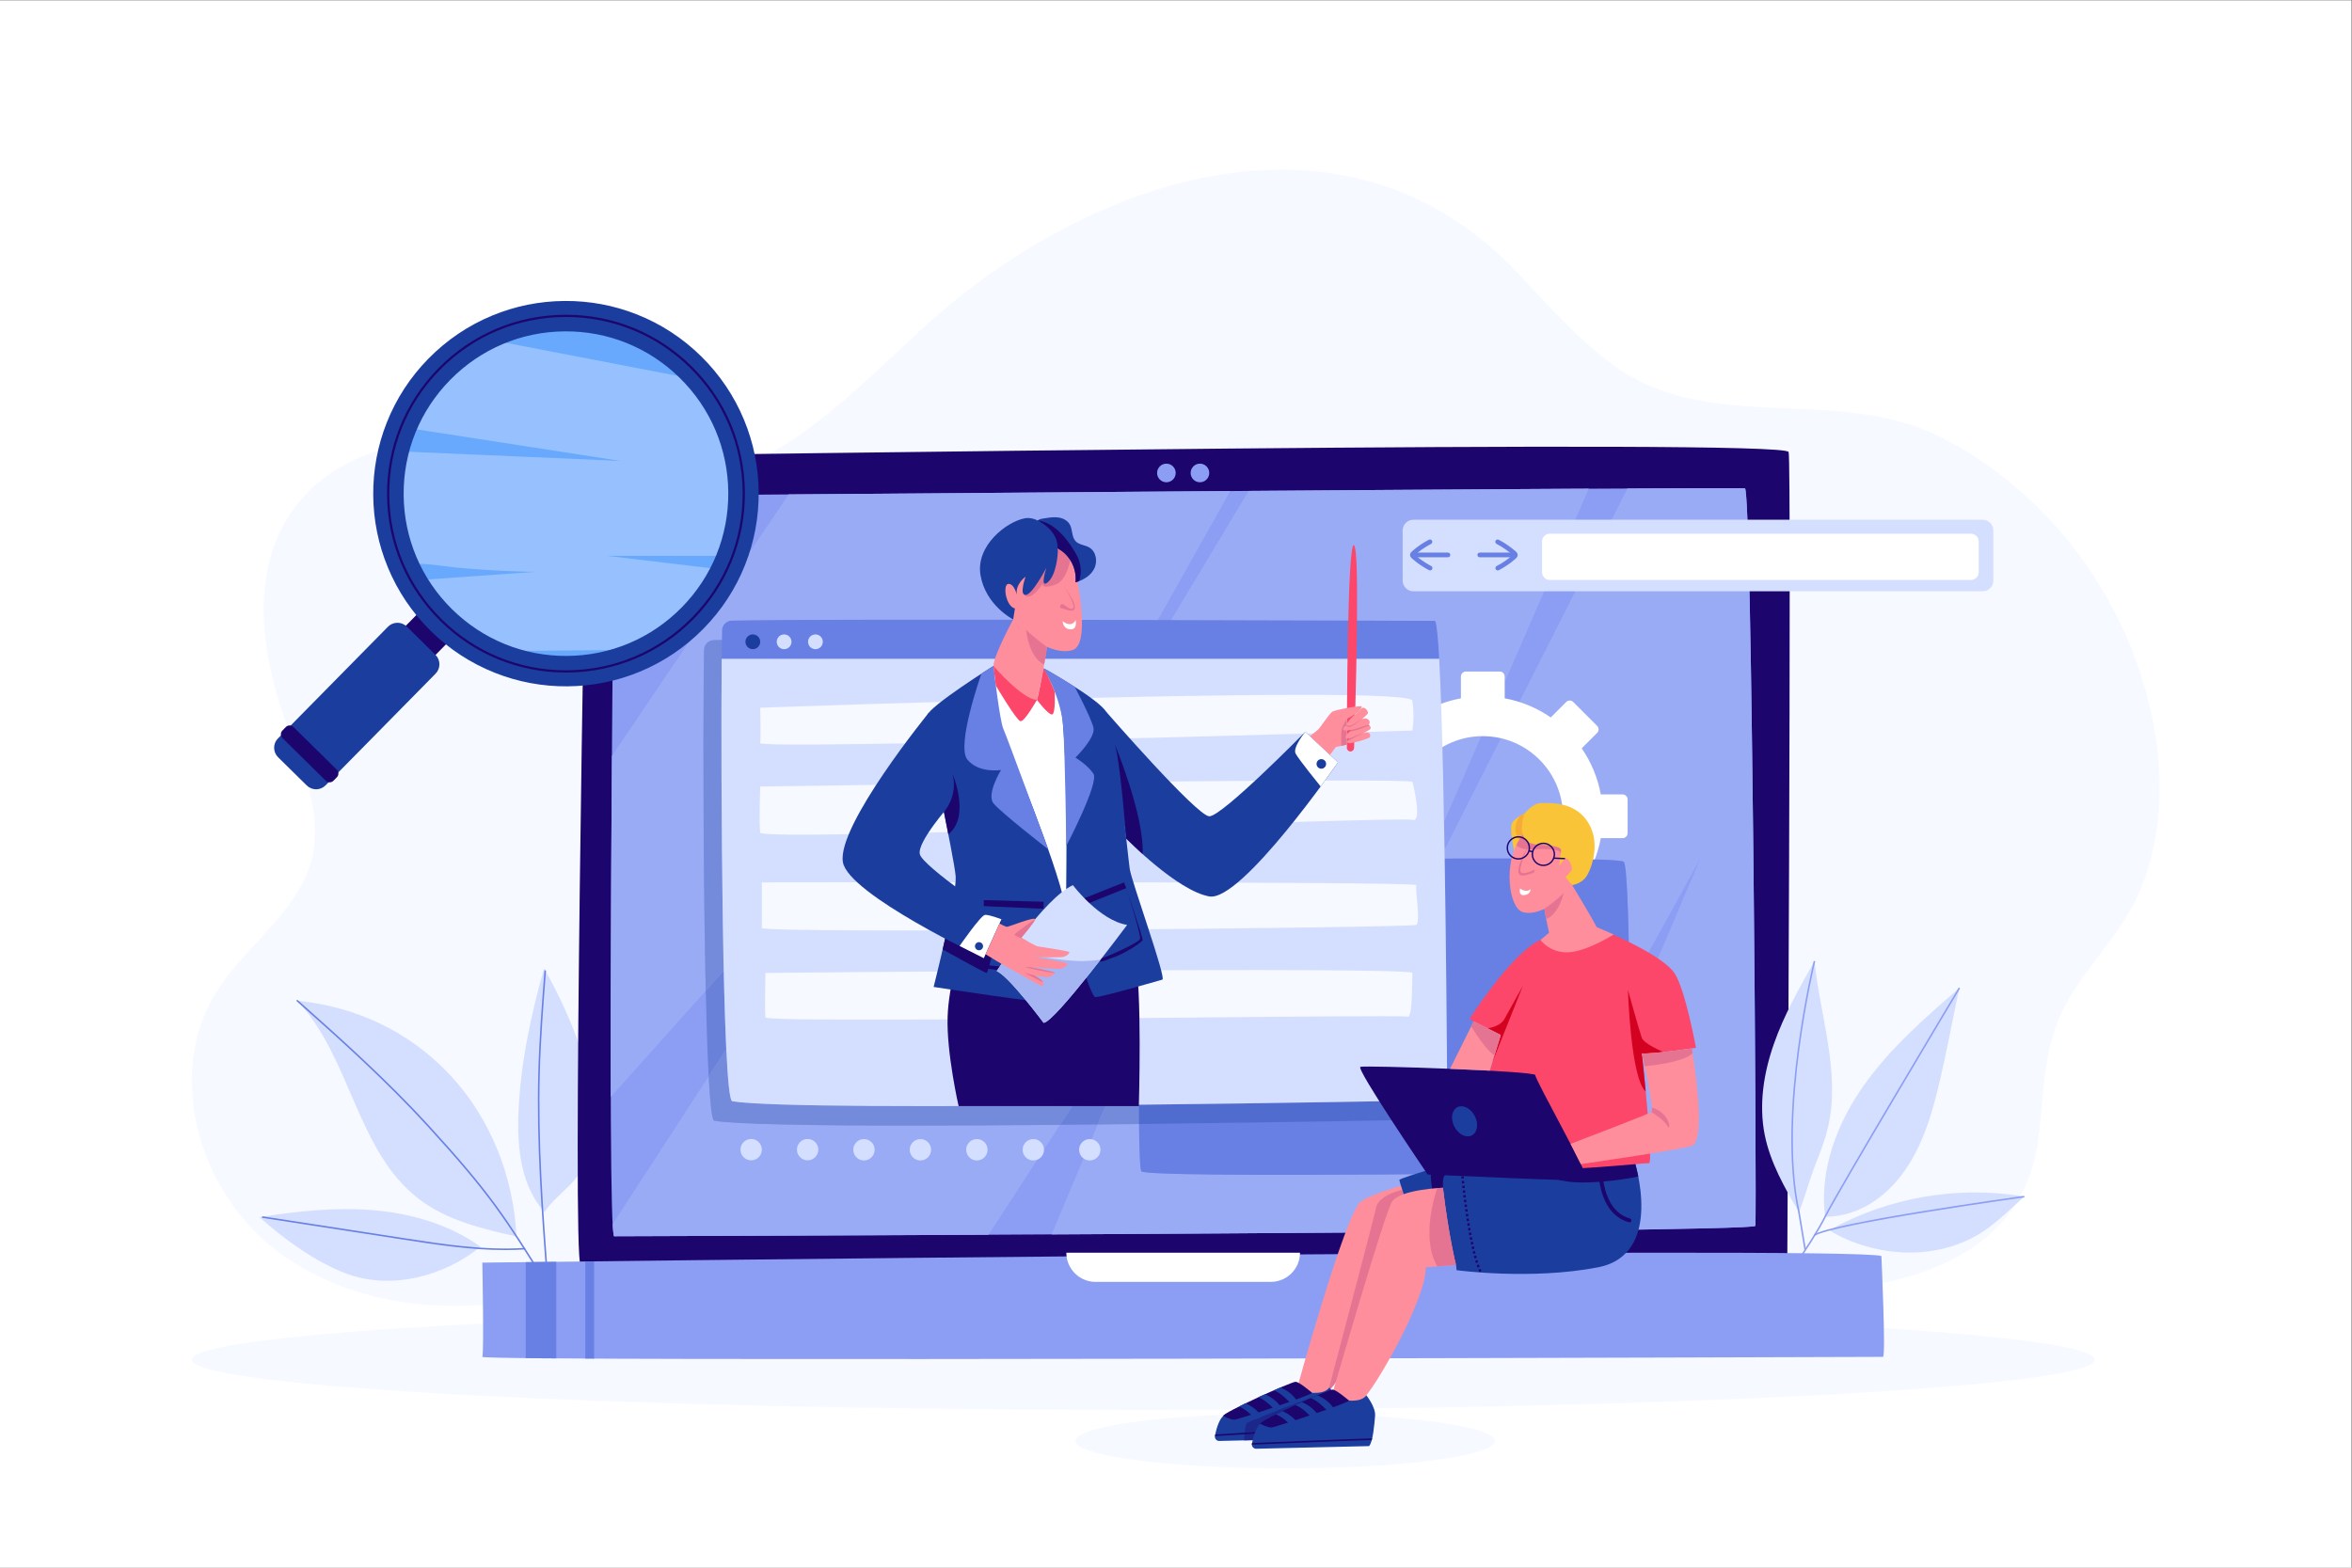 <?xml version="1.0" encoding="UTF-8" standalone="no"?>
<!-- Created with Inkscape (http://www.inkscape.org/) -->

<svg
   version="1.1"
   id="svg2"
   width="4000"
   height="2666.667"
   viewBox="0 0 4000 2666.667"
   sodipodi:docname="Na_Nov_28.eps"
   xmlns:inkscape="http://www.inkscape.org/namespaces/inkscape"
   xmlns:sodipodi="http://sodipodi.sourceforge.net/DTD/sodipodi-0.dtd"
   xmlns="http://www.w3.org/2000/svg"
   xmlns:svg="http://www.w3.org/2000/svg">
  <rect x="0" y="0" width="4000" height="2666.667" fill="#808080" stroke="none"/>
  <defs
     id="defs6">
    <clipPath
       clipPathUnits="userSpaceOnUse"
       id="clipPath40">
      <path
         d="m 6153.74,3892.7 c 0,0 17438.16,216.1 17849.66,84.6 0,0 59.4,-1287.1 19.7,-1287.1 -39.6,0 -17891.46,-62.9 -17869.36,0 22.1,62.9 0,1202.5 0,1202.5"
         id="path38" />
    </clipPath>
    <clipPath
       clipPathUnits="userSpaceOnUse"
       id="clipPath54">
      <path
         d="m 7835.83,13678.1 c 0,0 -100.49,-9448.8 0,-9448.8 100.49,0 14537.17,44.1 14559.27,132.3 22,88.1 -44.1,9389.3 -132.3,9411.4 -88.1,22 -14426.97,-94.9 -14426.97,-94.9"
         id="path52" />
    </clipPath>
    <clipPath
       clipPathUnits="userSpaceOnUse"
       id="clipPath96">
      <path
         d="m 9341.71,5952.2 c 869.99,-148.2 9122.69,15.2 9122.69,15.2 0,0 -21.9,4179.3 -102.6,5632.1 H 9207.39 c -12.69,-1442.2 5.97,-5625.5 134.32,-5647.3"
         id="path94" />
    </clipPath>
    <clipPath
       clipPathUnits="userSpaceOnUse"
       id="clipPath124">
      <path
         d="m 8714.08,12235.1 c -812.19,-824.7 -2139.19,-834.9 -2963.94,-22.7 -824.75,812.2 -834.93,2139.2 -22.74,2963.9 812.19,824.8 2139.19,834.9 2963.94,22.7 824.75,-812.1 834.93,-2139.2 22.74,-2963.9"
         id="path122" />
    </clipPath>
    <clipPath
       clipPathUnits="userSpaceOnUse"
       id="clipPath174">
      <path
         d="m 12795.6,12930.8 c 83,97.8 386.2,205 630.9,159.3 138,-25.8 245.8,-134.2 275.6,-271.3 67.4,-310.5 201.5,-1043 -19.3,-1110 -98.4,-29.9 -214,-6.5 -325.2,41.9 -22.4,-188.9 -111.9,-619.1 -128.1,-676.7 -22.7,-80.8 -555,298.8 -554.9,433 0.1,129.8 251.8,593.2 251.8,593.2 -52.7,127.9 -246.3,694.6 -130.8,830.6"
         id="path172" />
    </clipPath>
    <clipPath
       clipPathUnits="userSpaceOnUse"
       id="clipPath192">
      <path
         d="m 13897.1,13019 c -55.3,32.3 -129.1,32.7 -173.4,79.1 -53.3,55.8 -37.2,149.1 -75.8,215.9 -29,50 -86,78.7 -143.2,87.2 -57.5,8.6 -115.7,-0.3 -172.5,-9.5 -27.1,-4.4 -70.5,-7 -92.7,-28.8 -50.9,26.2 -106.1,38.3 -162.4,28.4 -230.4,-40.5 -635.1,-348.7 -566.6,-731.6 68.5,-382.9 415.9,-559.5 415.9,-559.5 l 22.3,140.5 c -117.4,25.7 -159.2,309.4 -83.2,313.3 75.9,3.9 107.7,-141.1 107.7,-141.1 -23,141.1 111.5,232.9 111.5,232.9 0,0 -85.3,-232.9 0,-232.9 85.3,0 265.7,347.7 265.7,347.7 0,0 -91.9,-282 19.6,-183.7 111.6,98.4 124.7,367.4 124.7,367.4 2.8,19.3 2.3,40.9 -1.2,63.8 16.3,-9.5 32.4,-19.3 47.8,-30.2 126.4,-89.3 198.2,-250.2 180.2,-403.9 98.2,26.9 193.9,83.9 239.5,175 45.5,91.2 24.2,218.7 -63.9,270"
         id="path190" />
    </clipPath>
    <clipPath
       clipPathUnits="userSpaceOnUse"
       id="clipPath240">
      <path
         d="m 12716.2,7613.4 c 0,0 603.8,930.2 972.5,1096.1 0,0 338,-450 691.7,-507 0,0 -931.7,-1253.8 -1066.1,-1249.2 0,0 -439.9,592.4 -598.1,660.1"
         id="path238" />
    </clipPath>
    <clipPath
       clipPathUnits="userSpaceOnUse"
       id="clipPath252">
      <path
         d="m 13559.5,7792.8 c 43,7.1 88.4,45.3 83.6,62.1 -4.8,16.7 -391.8,69.3 -411.5,75.6 -19.7,6.3 -202.5,105.9 -202.5,105.9 0,0 180.8,214.5 176.8,238 -3.6,21.2 -108.2,-11.9 -203.9,-44.9 -76.2,-26.3 -146.9,-52.6 -156.4,-51.5 -21.5,2.3 -93.5,42.1 -93.5,42.1 l -178,-391.9 c 0,0 234.4,-146.1 348.2,-203.4 v 0 c 0,0 341.1,-195.6 369.6,-203.2 28.5,-7.6 24.7,51.3 0,74.1 -9.8,9.1 -50.1,34.1 -94.9,61 82,-13.4 156.8,-23.1 173.8,-22 35.8,2.4 78.8,38.3 88.4,54.5 8,13.7 -258,64.2 -321,75.3 67.6,-8.1 363.4,-24.5 387.8,-22.2 26.3,2.3 100.4,43 98,64.5 -2.4,21.5 -489.7,93.1 -489.7,93.1 0,0 19.1,-2.4 63.5,-7.1 44.4,-4.8 318.7,-7.2 361.7,0"
         id="path250" />
    </clipPath>
    <clipPath
       clipPathUnits="userSpaceOnUse"
       id="clipPath270">
      <path
         d="m 16713.2,10610.9 c 0,0 84.4,69.1 102.9,82.9 18.4,13.9 142.9,202.3 179.8,228 36.9,25.6 381.8,88.5 378.3,67.1 -3.6,-21.4 -27,-51.1 -40.8,-67.1 -13.9,-16.1 -150,-90.2 -150,-90.2 v -328.9 l -139.7,-30.1 -75.1,-100.7 -255.4,239"
         id="path268" />
    </clipPath>
    <clipPath
       clipPathUnits="userSpaceOnUse"
       id="clipPath282">
      <path
         d="m 17460.3,10758 c 3.2,1.9 5.4,3.5 6.1,4.7 31.2,50.9 -32.1,77.3 -46.5,75 -9.2,-1.5 -29.2,-5.4 -42.4,-8.1 41.1,35.2 72.6,65.9 74.8,72.8 8.4,26.8 -43.2,90.8 -78.1,65.5 -11.8,-8.6 -40.8,-46.1 -40.8,-46.1 0,0 -127.7,-87.9 -156.9,-169 -17,-12.6 -30.8,-26.7 -38.5,-42.5 -16.9,-34.8 43.1,-32.2 116.3,-16.9 -39.6,-24.9 -76.4,-56.1 -87.1,-90.4 -7.9,-25 16.8,-27.7 55.3,-18.8 -15,-10.8 -27.2,-23.1 -34.2,-36.8 -35.8,-70.5 278.9,32.7 288.8,49.9 9.8,17.2 8,55.7 -31.7,60.7 -13.1,1.7 -50.3,-8.7 -50.3,-8.7 0,0 -2.4,-0.4 -6.5,-1.3 51.6,24.8 92.7,48.3 95.7,55.2 9.5,21.6 -6.3,42.2 -24,54.8"
         id="path280" />
    </clipPath>
    <clipPath
       clipPathUnits="userSpaceOnUse"
       id="clipPath300">
      <path
         d="m 18134.5,4944.5 c 0,0 -634.3,-156.3 -778.1,-277.9 -199.2,-168.2 -811,-2389.6 -811,-2389.6 0,0 286.1,-93.2 399.2,-26.6 113.1,66.5 805,1243.1 805,1679.4 l 384.9,30.9 c 0,0 73.9,364.9 0,983.8"
         id="path298" />
    </clipPath>
    <clipPath
       clipPathUnits="userSpaceOnUse"
       id="clipPath314">
      <path
         d="m 20850.4,5196.8 c 0,0 394,-1197.2 -461.2,-1363.3 -855.2,-166.2 -1805.3,-37.2 -1805.3,-37.2 l -134.8,1220.9 1217.1,139.2 1184.2,40.4"
         id="path312" />
    </clipPath>
    <clipPath
       clipPathUnits="userSpaceOnUse"
       id="clipPath332">
      <path
         d="m 21637.4,6634.8 c 0,0 -129.8,719.4 -268.1,943.2 -138.3,223.8 -792.3,502.7 -792.3,502.7 0,0 -630.3,87.6 -950.2,-82 -374.1,-198.3 -879.6,-998.6 -879.6,-998.6 l 399.7,-202.8 -461.4,-1499.8 c 0,0 405.8,-129.1 784.7,-195 222.3,-38.7 700.9,-9.3 1071.6,20.1 261.2,20.7 468.8,41.4 495.5,38.3 64.5,-7.5 -89.9,1401.9 -89.9,1401.9 110.7,-18.5 690,72 690,72"
         id="path330" />
    </clipPath>
    <clipPath
       clipPathUnits="userSpaceOnUse"
       id="clipPath346">
      <path
         d="m 19568.6,9670.8 c 0,0 -255.3,-81.6 -283.7,-184.5 -28.4,-102.8 60.8,-467.3 60.8,-467.3 l 301.1,325.9 -78.2,325.9"
         id="path344" />
    </clipPath>
    <clipPath
       clipPathUnits="userSpaceOnUse"
       id="clipPath358">
      <path
         d="m 20587,8080.7 -217.7,94.4 -0.4,1.2 c -30.1,70.3 -310.7,534.2 -310.7,534.2 41.4,108.6 191.6,589 91.6,700.8 -71.9,80.3 -328.6,163.5 -533.2,120 -115.4,-24.6 -157.8,-137.1 -226,-233.4 -209.6,-296.4 -146.6,-881.6 40.6,-933.1 83.3,-22.9 180,-0.7 272.3,42.4 10.9,-74.7 35.5,-194.3 60,-304.8 l -109,-92.2 c 0,0 121.4,-171.5 362.6,-156.8 241.2,14.6 569.9,227.3 569.9,227.3"
         id="path356" />
    </clipPath>
    <clipPath
       clipPathUnits="userSpaceOnUse"
       id="clipPath388">
      <path
         d="m 18409,4848.2 c 0,0 -550.2,-19.6 -650,-179.3 -99.8,-159.7 -771.7,-2488.2 -771.7,-2488.2 0,0 286,-93.2 399.1,-26.6 113.1,66.5 805.1,1243.1 805.1,1679.4 l 384.9,30.9 c 0,0 -93.5,364.9 -167.4,983.8"
         id="path386" />
    </clipPath>
    <clipPath
       clipPathUnits="userSpaceOnUse"
       id="clipPath400">
      <path
         d="m 16515.8,2280.2 c 0,0 343.3,-123 444.9,19.5 0,0 120.5,-150.7 111.7,-261.4 -8.9,-110.8 -28.1,-338.1 -77,-387.1 l -1440.8,-33.9 c -34.4,0 -60.1,31.4 -53.6,65.1 14.5,75.9 46,198.1 104.8,254 88.6,84.1 910,343.8 910,343.8"
         id="path398" />
    </clipPath>
    <clipPath
       clipPathUnits="userSpaceOnUse"
       id="clipPath422">
      <path
         d="m 16987.3,2180.7 c 0,0 343.3,-123.1 444.9,19.4 0,0 120.5,-150.6 111.6,-261.4 -8.8,-110.7 -28,-338.1 -76.9,-387 l -1440.8,-33.9 c -34.4,0 -60.1,31.3 -53.6,65.1 14.5,75.9 46,198.1 104.8,253.9 88.6,84.2 910,343.9 910,343.9"
         id="path420" />
    </clipPath>
    <clipPath
       clipPathUnits="userSpaceOnUse"
       id="clipPath446">
      <path
         d="m 20947.4,6562.8 c 0,0 163.6,-720.7 121.5,-748.8 -42.1,-28 -1031.4,-405.9 -1031.4,-405.9 l 131.4,-258.1 c 0,0 1364.4,197 1426.3,237.4 183.5,119.6 -10.7,1239.3 -10.7,1239.3 0,0 -505.7,-74.2 -637.1,-63.9"
         id="path444" />
    </clipPath>
    <clipPath
       clipPathUnits="userSpaceOnUse"
       id="clipPath460">
      <path
         d="m 18802.5,6972.1 -302.9,-606.5 507.3,-23.3 140,455 -344.4,174.8"
         id="path458" />
    </clipPath>
  </defs>
  <sodipodi:namedview
     id="namedview4"
     pagecolor="#ffffff"
     bordercolor="#000000"
     borderopacity="0.25"
     inkscape:showpageshadow="2"
     inkscape:pageopacity="0.0"
     inkscape:pagecheckerboard="0"
     inkscape:deskcolor="#d1d1d1" />
  <g
     id="g8"
     inkscape:groupmode="layer"
     inkscape:label="ink_ext_XXXXXX"
     transform="matrix(1.333,0,0,-1.333,0,2666.667)">
    <g
       id="g10"
       transform="scale(0.1)">
      <path
         d="M 0,0 H 30000 V 20000 H 0 Z"
         style="fill:#ffffff;fill-opacity:1;fill-rule:nonzero;stroke:none"
         id="path12" />
      <path
         d="m 26728,2654.1 c 0,-354.1 -5435.7,-641.3 -12141,-641.3 -6705.24,0 -12140.94,287.2 -12140.94,641.3 0,354.2 5435.7,641.3 12140.94,641.3 6705.3,0 12141,-287.1 12141,-641.3"
         style="fill:#f6f9ff;fill-opacity:1;fill-rule:nonzero;stroke:none"
         id="path14" />
      <path
         d="m 6883.16,3462.3 c -1170.87,-264.8 -2487.63,-118.7 -3421.11,636.1 -933.46,754.7 -1339.69,2193 -719.12,3220.5 311.04,515.1 835.04,879.1 1114.5,1413.6 338.56,647.6 77.59,1263.7 -158.81,1903.6 -234.99,636.1 -406.47,1318.5 -305.8,1989.1 180.05,1199.3 1222.81,1794 2370.1,1736.4 1152.48,-57.9 2296.15,-719.6 3458.56,-393.3 1111.92,312.1 2026.42,1430.3 2892.12,2145.1 2077.8,1715.6 5123.3,2633.8 7229.4,428.8 403.3,-422.2 786.5,-871.3 1261.4,-1211 1224.9,-876.3 2823,-238.6 4143.8,-898.4 918.1,-458.7 1685.9,-1230.5 2174.9,-2129.5 590.9,-1086.4 874.4,-2519.5 370,-3686 -225.9,-522.6 -653.2,-914.4 -925.9,-1407.7 -308.4,-557.9 -281.8,-1133.1 -362.9,-1748.7 -210.1,-1593.3 -1842.2,-1931.8 -3203.7,-1953.7 -2350.9,-37.8 -4725.6,240.4 -7071.6,376.1 -2949.7,170.6 -5945.85,235 -8845.84,-421"
         style="fill:#f6f9ff;fill-opacity:1;fill-rule:nonzero;stroke:none"
         id="path16" />
      <path
         d="m 6588.52,4225.6 c -434.4,98.9 -882.95,205.4 -1238.2,474.3 -798.5,604.3 -871.26,1806.5 -1557.88,2535.5 753.4,-77.6 1425.56,-392.2 1944.89,-943.5 519.34,-551.3 818.7,-1309.6 851.19,-2066.3"
         style="fill:#d4dfff;fill-opacity:1;fill-rule:nonzero;stroke:none"
         id="path18" />
      <path
         d="m 6130.53,4095.7 c -395.68,283.8 -880.69,424.8 -1365.86,466 -485.18,41.3 -973.52,-12.4 -1454.39,-88.9 317.14,-283.1 710.68,-569.5 1108.31,-719.7 564.39,-213.3 1243.4,-37.5 1711.94,342.6"
         style="fill:#d4dfff;fill-opacity:1;fill-rule:nonzero;stroke:none"
         id="path20" />
      <path
         d="m 6947.85,4537.5 c -296.35,325.6 -349.24,803.1 -333.76,1243.1 22.25,632.6 154.94,1256.8 326.93,1866 202.34,-350.3 362.93,-712.7 490.65,-1096.6 91.28,-274.3 163.19,-559.5 157.18,-848.5 -6.02,-289.1 -96.78,-584.6 -295.4,-794.7 -104.18,-110.2 -266.63,-239.8 -345.6,-369.3"
         style="fill:#d4dfff;fill-opacity:1;fill-rule:nonzero;stroke:none"
         id="path22" />
      <path
         d="m 7176.64,3285.4 c -3.33,0 -6.58,1.7 -8.48,4.7 -65.48,104.6 -126,201.8 -182.68,292.8 -547.63,879 -732.11,1175.1 -1529.16,2047.4 -516.54,565.4 -1108.49,1099.3 -1670.52,1597.6 -4.13,3.7 -4.51,10 -0.84,14.1 3.66,4.1 9.98,4.5 14.12,0.9 562.42,-498.7 1154.81,-1033 1672.01,-1599.1 798.28,-873.7 983.01,-1170.2 1531.36,-2050.4 56.67,-90.9 117.2,-188.1 182.66,-292.7 2.93,-4.7 1.51,-10.8 -3.17,-13.8 -1.65,-1 -3.49,-1.5 -5.3,-1.5"
         style="fill:#6880e4;fill-opacity:1;fill-rule:nonzero;stroke:none"
         id="path24" />
      <path
         d="m 6990.93,3598.4 c -5.17,0 -9.55,3.9 -9.96,9.2 -73.44,929.3 -137.39,1835.8 -113.64,2709.4 11.79,433.5 45.75,873 78.6,1298.1 0.43,5.5 5.18,9.7 10.74,9.2 5.51,-0.4 9.63,-5.2 9.2,-10.7 -32.82,-424.9 -66.77,-864.1 -78.55,-1297.2 -23.72,-872.5 40.19,-1778.5 113.59,-2707.2 0.44,-5.6 -3.68,-10.4 -9.18,-10.8 h -0.8"
         style="fill:#6880e4;fill-opacity:1;fill-rule:nonzero;stroke:none"
         id="path26" />
      <path
         d="m 6445.99,4053 c -435.71,0 -870.6,67.1 -1293.46,132.4 l -1802.12,278.2 c -5.46,0.8 -9.2,5.9 -8.36,11.4 0.85,5.4 5.97,9.2 11.41,8.4 l 1802.12,-278.2 c 501.63,-77.5 1020.36,-157.6 1536,-124.6 5.53,0.4 10.27,-3.8 10.62,-9.3 0.35,-5.6 -3.83,-10.3 -9.34,-10.7 -82.24,-5.2 -164.6,-7.6 -246.87,-7.6"
         style="fill:#6880e4;fill-opacity:1;fill-rule:nonzero;stroke:none"
         id="path28" />
      <path
         d="m 7482.29,14098.7 c 0.9,48.2 41.98,86.9 92.78,87.3 1261.44,11.2 15208.43,224.3 15245.03,50.8 38.3,-181.8 -17,-10271.7 -17,-10271.7 0,0 -15281.09,-290.8 -15395.98,-109.1 -108.66,171.9 56.88,9256.6 75.17,10242.7"
         style="fill:#1c056d;fill-opacity:1;fill-rule:nonzero;stroke:none"
         id="path30" />
      <path
         d="m 6153.74,3892.7 c 0,0 17438.16,216.1 17849.66,84.6 0,0 59.4,-1287.1 19.8,-1287.1 -39.7,0 -17891.56,-62.9 -17869.46,0 22.11,62.9 0,1202.5 0,1202.5"
         style="fill:#8c9ef4;fill-opacity:1;fill-rule:nonzero;stroke:none"
         id="path32" />
      <g
         id="g34">
        <g
           id="g36"
           clip-path="url(#clipPath40)">
          <path
             d="m 7097.33,2579.6 h -390.09 v 1440.2 h 390.09 V 2579.6"
             style="fill:#6880e4;fill-opacity:1;fill-rule:nonzero;stroke:none"
             id="path42" />
          <path
             d="m 7579.98,2579.6 h -112.39 v 1440.2 h 112.39 V 2579.6"
             style="fill:#6880e4;fill-opacity:1;fill-rule:nonzero;stroke:none"
             id="path44" />
        </g>
      </g>
      <path
         d="m 7835.83,13678.1 c 0,0 -100.49,-9448.8 0,-9448.8 100.49,0 14537.17,44.1 14559.27,132.3 22,88.1 -44.1,9389.3 -132.3,9411.4 -88.1,22 -14426.97,-94.9 -14426.97,-94.9"
         style="fill:#8c9ef4;fill-opacity:1;fill-rule:nonzero;stroke:none"
         id="path46" />
      <g
         id="g48">
        <g
           id="g50"
           clip-path="url(#clipPath54)">
          <path
             d="m 7835.83,4229.3 c -7.61,0 -14.06,54.2 -19.5,154.2 l 1225,1885.4 c 18.64,-346.1 41.92,-560.6 70.72,-565.5 271.41,-46.2 1261.55,-62.2 2495.15,-62.2 599.4,0 1256,3.8 1915.9,9.6 l -911.2,-1402.2 c -2614.18,-12.9 -4737.74,-19.3 -4776.07,-19.3 m 5581.67,23.3 588.7,1402.9 c 176.3,1.8 351.8,3.7 525.6,5.8 3.7,-346 12.7,-581.5 29.8,-603.6 26,-33.7 827.8,-45 1844.9,-45 992.9,0 2190.7,10.8 3071.6,22.1 l -409.7,-742.6 c -1672.3,-16.4 -3743.8,-29.6 -5650.9,-39.6 m 6262.4,46 315.1,743.4 c 425.6,6.5 702.1,12.5 722.1,15.7 46.4,7.5 70.4,914.5 71.8,1857.7 l 904.7,2135 -906.1,-1642.3 c -5.7,824.8 -29.2,1559.3 -70.4,1600.2 -13.7,13.5 -148.4,23.1 -369.7,29.8 33.6,87.4 59.2,178.1 76.2,271 h 278.6 c 35,0 63.5,28.4 63.5,63.5 v 431.7 c 0,35 -28.5,63.4 -63.5,63.4 h -278.6 c -38.7,211.4 -121.4,410.9 -243.4,587.8 l 196.9,196.9 c 24.8,24.8 24.8,65 0,89.8 l -305.2,305.3 c -12.4,12.4 -28.7,18.6 -44.9,18.6 -16.3,0 -32.5,-6.2 -44.9,-18.6 l -197,-197 c -123.7,85.4 -258.6,151.5 -400.8,196.8 l 1379.3,2724.4 c 498,2.5 894.9,4 1155,4 h 43.9 c 187.1,0 293,-0.9 300.3,-2.7 76.6,-19.2 136.5,-7032.1 136.5,-8938.6 0,-289.5 -1.3,-461.2 -4.2,-472.8 -6.1,-24.4 -1113.5,-45.4 -2715.2,-63 M 7792.16,6006.9 c -0.68,211.7 -0.99,436.3 -0.99,671.1 -0.01,1121.7 7.16,2468.7 15.76,3680 l 2255.87,3337.9 c 1516.7,12 3608.6,28.2 5632.7,42.9 l -1064.1,-1894.7 c -995.7,2.3 -2065.8,4.2 -3004,4.2 -1205.2,0 -2192.02,-3 -2521.76,-11.7 -67.24,-1.8 -121.18,-55.9 -122.8,-123.1 -2,-83.1 -3.74,-207.1 -5.11,-362.8 -7.47,-848.9 -4.07,-2647.6 26.16,-3988.2 L 7792.16,6006.9 M 19785.5,9047.7 c -212,1.9 -450.7,2.7 -706.9,2.7 -206.2,0 -423.4,-0.5 -646.7,-1.5 -0.6,37.8 -1.2,75.8 -1.9,113.6 l 719.9,1421.9 c 452.5,-105.4 790.6,-511.9 790.6,-996 0,-198.4 -56.8,-383.8 -155,-540.7 m -1361.7,471.9 c -6,330.6 -12.9,653 -20.7,951.9 145.8,85.4 314.6,135.6 494.7,139.2 l -474,-1091.1 m -37.2,1505.3 c -7.6,218.7 -15.8,413.5 -24.8,574.6 h -246.3 c -10.5,127.2 -22,209.1 -34.4,233.9 0,0 -1504.4,5.9 -3289.5,10.3 l 1139.4,1896.8 c 1617.2,11.7 3173.4,22.2 4338.9,28.6 l -1072.5,-2468.7 v 72.1 c 0,35.1 -28.4,63.5 -63.5,63.5 h -431.7 c -35,0 -63.5,-28.4 -63.5,-63.5 V 11094 c -86.2,-15.9 -170.5,-39 -252.1,-69.1"
             style="fill:#9aabf6;fill-opacity:1;fill-rule:nonzero;stroke:none"
             id="path56" />
        </g>
      </g>
      <path
         d="m 16213.3,3647.1 h -2236.1 c -205.8,0 -372.6,166.9 -372.6,372.6 v 0.1 h 2981.3 v -0.1 c 0,-205.7 -166.8,-372.6 -372.6,-372.6"
         style="fill:#ffffff;fill-opacity:1;fill-rule:nonzero;stroke:none"
         id="path58" />
      <path
         d="m 15000,13969.6 c 0,-65.6 -53.2,-118.7 -118.8,-118.7 -65.5,0 -118.7,53.1 -118.7,118.7 0,65.6 53.2,118.8 118.7,118.8 65.6,0 118.8,-53.2 118.8,-118.8"
         style="fill:#8c9ef4;fill-opacity:1;fill-rule:nonzero;stroke:none"
         id="path60" />
      <path
         d="m 15428,13969.6 c 0,-65.6 -53.1,-118.7 -118.7,-118.7 -65.6,0 -118.8,53.1 -118.8,118.7 0,65.6 53.2,118.8 118.8,118.8 65.6,0 118.7,-53.2 118.7,-118.8"
         style="fill:#8c9ef4;fill-opacity:1;fill-rule:nonzero;stroke:none"
         id="path62" />
      <path
         d="m 20702.2,9867.7 h -278.6 c -38.7,211.4 -121.4,410.9 -243.4,587.8 l 196.9,196.9 c 24.8,24.8 24.8,65 0,89.8 l -305.2,305.3 c -24.8,24.8 -65,24.8 -89.8,0 l -197,-197 c -176.8,122.1 -376.4,204.7 -587.7,243.5 v 278.5 c 0,35.1 -28.4,63.5 -63.5,63.5 h -431.7 c -35,0 -63.5,-28.4 -63.5,-63.5 V 11094 c -211.3,-38.8 -410.9,-121.4 -587.7,-243.5 l -197,197 c -24.8,24.8 -65,24.8 -89.8,0 l -305.2,-305.3 c -24.8,-24.8 -24.8,-65 0,-89.8 l 197,-196.9 c -122.1,-176.9 -204.7,-376.4 -243.5,-587.8 H 17134 c -35.1,0 -63.5,-28.4 -63.5,-63.4 v -431.7 c 0,-35.1 28.4,-63.5 63.5,-63.5 h 278.5 c 38.8,-211.4 121.4,-410.9 243.5,-587.8 l -197,-196.9 c -24.8,-24.8 -24.8,-65 0,-89.8 l 305.2,-305.3 c 24.8,-24.8 65,-24.8 89.8,0 l 197,197 c 176.8,-122 376.4,-204.7 587.7,-243.4 v -278.6 c 0,-35.1 28.5,-63.5 63.5,-63.5 h 431.7 c 35.1,0 63.5,28.4 63.5,63.5 v 278.6 c 211.3,38.7 410.9,121.4 587.7,243.4 l 197,-197 c 24.8,-24.8 65,-24.8 89.8,0 l 305.2,305.3 c 24.8,24.8 24.8,65 0,89.8 l -196.9,196.9 c 122,176.9 204.7,376.4 243.4,587.8 h 278.6 c 35,0 63.5,28.4 63.5,63.5 v 431.7 c 0,35 -28.5,63.4 -63.5,63.4 M 18918.1,8566 c -563.8,0 -1022.5,458.6 -1022.5,1022.4 0,563.8 458.7,1022.5 1022.5,1022.5 563.7,0 1022.4,-458.7 1022.4,-1022.5 0,-563.8 -458.7,-1022.4 -1022.4,-1022.4"
         style="fill:#ffffff;fill-opacity:1;fill-rule:nonzero;stroke:none"
         id="path64" />
      <path
         d="m 14561.6,9008.3 c 0,0 6059.7,94.8 6155.5,0 95.8,-94.9 95.8,-3935.1 0,-3950.6 -95.8,-15.5 -6083.7,-92.9 -6155.5,0 -71.9,92.9 0,3950.6 0,3950.6"
         style="fill:#6880e4;fill-opacity:1;fill-rule:nonzero;stroke:none"
         id="path66" />
      <path
         d="m 13523.1,5650.8 155.8,239.7 h 425.9 l -98.6,-235 c -160.7,-1.7 -322,-3.2 -483.1,-4.7 m -4481.77,618.1 c -15.53,288.3 -27.84,667.8 -37.44,1093.6 l 229.48,256.8 c 8.58,-382.7 19.36,-728.5 32.67,-1004.6 l -224.71,-345.8 m 5603.57,5330.6 H 14494 l 137.4,244.6 c 53.4,-0.1 107.2,-0.3 160.2,-0.4 l -146.7,-244.2"
         style="fill:#6a81da;fill-opacity:1;fill-rule:nonzero;stroke:none"
         id="path68" />
      <path
         d="m 11607.2,5641.2 c -1233.6,0 -2223.74,16 -2495.15,62.2 -28.8,4.9 -52.08,219.4 -70.72,565.5 l 224.71,345.8 c 19.42,-402.7 44.26,-657.2 75.67,-662.5 271.41,-46.3 1261.59,-62.2 2495.19,-62.2 128.7,0 260,0.2 393.4,0.5 v 0 h 1448.6 l -155.8,-239.7 c -659.9,-5.8 -1316.5,-9.6 -1915.9,-9.6 m 2399,14.3 98.6,235 h 424.8 c 0,0 0.2,5.1 0.5,14.7 0.3,-85.9 0.9,-167.6 1.7,-243.9 -173.8,-2.1 -349.3,-4 -525.6,-5.8 m -5002.31,1707 c -30.23,1340.6 -33.63,3139.3 -26.16,3988.2 1.37,155.7 3.11,279.7 5.11,362.8 1.62,67.2 55.56,121.3 122.8,123.1 329.74,8.7 1316.56,11.7 2521.76,11.7 938.2,0 2008.3,-1.9 3004,-4.2 L 14494,11599.5 H 9207.39 c -7.45,-847.2 -4.09,-2640.5 25.98,-3980.2 l -229.48,-256.8 m 9111.61,4237 h -3470.6 l 146.7,244.2 c 1785.1,-4.4 3289.5,-10.3 3289.5,-10.3 12.4,-24.8 23.9,-106.7 34.4,-233.9"
         style="fill:#748adb;fill-opacity:1;fill-rule:nonzero;stroke:none"
         id="path70" />
      <path
         d="m 14531.8,5661.3 c -0.8,76.3 -1.4,158 -1.7,243.9 0,0.7 0,1.4 0,2.2 1627,18 3140.6,45.1 3703.2,55.6 1,-155.9 1.5,-244.4 1.5,-244.4 0,0 -1738,-34.4 -3703,-57.3"
         style="fill:#516ccf;fill-opacity:1;fill-rule:nonzero;stroke:none"
         id="path72" />
      <path
         d="m 9719.89,5334.7 c 0,-75.3 -61.03,-136.3 -136.32,-136.3 -75.28,0 -136.31,61 -136.31,136.3 0,75.3 61.03,136.3 136.31,136.3 75.29,0 136.32,-61 136.32,-136.3"
         style="fill:#d4dfff;fill-opacity:1;fill-rule:nonzero;stroke:none"
         id="path74" />
      <path
         d="m 10440.2,5334.7 c 0,-75.3 -61.1,-136.3 -136.3,-136.3 -75.3,0 -136.4,61 -136.4,136.3 0,75.3 61.1,136.3 136.4,136.3 75.2,0 136.3,-61 136.3,-136.3"
         style="fill:#d4dfff;fill-opacity:1;fill-rule:nonzero;stroke:none"
         id="path76" />
      <path
         d="m 11158.9,5333.2 c 0,-75.3 -61,-136.4 -136.3,-136.4 -75.3,0 -136.3,61.1 -136.3,136.4 0,75.2 61,136.3 136.3,136.3 75.3,0 136.3,-61.1 136.3,-136.3"
         style="fill:#d4dfff;fill-opacity:1;fill-rule:nonzero;stroke:none"
         id="path78" />
      <path
         d="m 11879.2,5333.2 c 0,-75.3 -61,-136.4 -136.3,-136.4 -75.3,0 -136.3,61.1 -136.3,136.4 0,75.2 61,136.3 136.3,136.3 75.3,0 136.3,-61.1 136.3,-136.3"
         style="fill:#d4dfff;fill-opacity:1;fill-rule:nonzero;stroke:none"
         id="path80" />
      <path
         d="m 12599.5,5333.2 c 0,-75.3 -61,-136.4 -136.3,-136.4 -75.3,0 -136.3,61.1 -136.3,136.4 0,75.2 61,136.3 136.3,136.3 75.3,0 136.3,-61.1 136.3,-136.3"
         style="fill:#d4dfff;fill-opacity:1;fill-rule:nonzero;stroke:none"
         id="path82" />
      <path
         d="m 13319.8,5333.2 c 0,-75.3 -61,-136.4 -136.3,-136.4 -75.3,0 -136.3,61.1 -136.3,136.4 0,75.2 61,136.3 136.3,136.3 75.3,0 136.3,-61.1 136.3,-136.3"
         style="fill:#d4dfff;fill-opacity:1;fill-rule:nonzero;stroke:none"
         id="path84" />
      <path
         d="m 14040.1,5333.2 c 0,-75.3 -61,-136.4 -136.3,-136.4 -75.3,0 -136.3,61.1 -136.3,136.4 0,75.2 61,136.3 136.3,136.3 75.3,0 136.3,-61.1 136.3,-136.3"
         style="fill:#d4dfff;fill-opacity:1;fill-rule:nonzero;stroke:none"
         id="path86" />
      <path
         d="m 9341.71,5952.2 c 869.99,-148.2 9122.69,15.2 9122.69,15.2 0,0 -21.9,4179.3 -102.6,5632.1 H 9207.39 c -12.69,-1442.2 5.97,-5625.5 134.32,-5647.3"
         style="fill:#d4dfff;fill-opacity:1;fill-rule:nonzero;stroke:none"
         id="path88" />
      <g
         id="g90">
        <g
           id="g92"
           clip-path="url(#clipPath96)">
          <path
             d="m 9698.98,10973.7 c 0,0 8289.12,301.5 8320.62,89.2 31.4,-212.4 0,-380.3 0,-380.3 0,0 -8330.08,-248.9 -8320.62,-159.6 9.46,89.4 0,450.7 0,450.7"
             style="fill:#f6f9ff;fill-opacity:1;fill-rule:nonzero;stroke:none"
             id="path98" />
          <path
             d="m 9698.98,9969 c 0,0 8299.12,120.4 8320.62,58.6 21.4,-61.9 123.9,-529.4 0,-484.3 -124,45.1 -8303.82,-280.8 -8320.62,-164.1 -16.8,116.7 0,589.8 0,589.8"
             style="fill:#f6f9ff;fill-opacity:1;fill-rule:nonzero;stroke:none"
             id="path100" />
          <path
             d="m 9719.89,8744.8 c 0,0 8368.31,14.6 8350.51,-34.3 -17.9,-49 55,-470 0,-507.4 -55,-37.4 -8352.72,-116 -8350.51,-39.5 2.21,76.5 0,581.2 0,581.2"
             style="fill:#f6f9ff;fill-opacity:1;fill-rule:nonzero;stroke:none"
             id="path102" />
          <path
             d="m 9765.39,7589.2 c 0,0 8259.71,83.8 8254.21,0 -5.6,-83.7 6,-591.9 -63.4,-557.6 -30.2,14.9 -1576.6,-0.7 -3317.8,-16.3 -2269.1,-20.3 -4868.92,-40.5 -4873.17,6.6 -8.99,99.5 0.16,567.3 0.16,567.3"
             style="fill:#f6f9ff;fill-opacity:1;fill-rule:nonzero;stroke:none"
             id="path104" />
        </g>
      </g>
      <path
         d="m 9335.29,12085.4 c -67.23,-1.8 -121.17,-55.9 -122.79,-123.1 -2.01,-83.1 -3.74,-207.1 -5.11,-362.8 h 9154.41 c -14.9,268.8 -31.8,444.3 -51,482.7 0,0 -7911.2,31.2 -8975.51,3.2"
         style="fill:#6880e4;fill-opacity:1;fill-rule:nonzero;stroke:none"
         id="path106" />
      <path
         d="m 9698.98,11815.2 c 0,-52.1 -42.19,-94.3 -94.24,-94.3 -52.04,0 -94.23,42.2 -94.23,94.3 0,52 42.19,94.2 94.23,94.2 52.05,0 94.24,-42.2 94.24,-94.2"
         style="fill:#1b3d9e;fill-opacity:1;fill-rule:nonzero;stroke:none"
         id="path108" />
      <path
         d="m 10098.3,11815.2 c 0,-52.1 -42.1,-94.3 -94.2,-94.3 -52.04,0 -94.23,42.2 -94.23,94.3 0,52 42.19,94.2 94.23,94.2 52.1,0 94.2,-42.2 94.2,-94.2"
         style="fill:#d4dfff;fill-opacity:1;fill-rule:nonzero;stroke:none"
         id="path110" />
      <path
         d="m 10497.7,11815.2 c 0,-52.1 -42.2,-94.3 -94.2,-94.3 -52.1,0 -94.3,42.2 -94.3,94.3 0,52 42.2,94.2 94.3,94.2 52,0 94.2,-42.2 94.2,-94.2"
         style="fill:#d4dfff;fill-opacity:1;fill-rule:nonzero;stroke:none"
         id="path112" />
      <path
         d="m 5520.28,11610.6 -378.64,372.9 196.46,199.5 378.64,-372.9 -196.46,-199.5"
         style="fill:#1c056d;fill-opacity:1;fill-rule:nonzero;stroke:none"
         id="path114" />
      <path
         d="m 8714.08,12235.1 c -812.19,-824.7 -2139.19,-834.9 -2963.94,-22.7 -824.75,812.2 -834.93,2139.2 -22.74,2963.9 812.19,824.8 2139.19,834.9 2963.94,22.7 824.75,-812.1 834.93,-2139.2 22.74,-2963.9"
         style="fill:#68a9fd;fill-opacity:1;fill-rule:nonzero;stroke:none"
         id="path116" />
      <g
         id="g118">
        <g
           id="g120"
           clip-path="url(#clipPath124)">
          <path
             d="m 6613.89,11699.1 c -315.35,95.1 -612.76,266.1 -863.75,513.3 -123.73,121.8 -229.15,255.3 -316.19,396.9 l 1402.89,98.8 c 0,0 -675.63,4.8 -1229.49,80.4 -97.98,13.3 -193.77,20.1 -282.69,22.8 -133.05,282.1 -199.73,588.1 -199.8,894 -0.04,180.4 23.02,360.6 69.27,536.2 l 2720.56,-118.1 -2621.8,406 c 100.07,234.4 244.85,454.3 434.51,646.9 201.17,204.3 434.04,358.6 682.91,462.8 l 2280.3,-439.3 c 0.25,-0.3 0.48,-0.5 0.73,-0.8 416.4,-410 625.16,-951.3 625.28,-1492.9 0.06,-270.1 -51.73,-540.2 -155.56,-794.2 H 7746.74 l 1340.99,-159.8 c -94.96,-185.8 -219.48,-360.4 -373.65,-517 -245.83,-249.6 -538.93,-424.7 -850.88,-524.8 l -1249.31,-11.2"
             style="fill:#97c0fe;fill-opacity:1;fill-rule:nonzero;stroke:none"
             id="path126" />
        </g>
      </g>
      <path
         d="m 8673.87,15181.3 c -394.15,388.1 -915.86,599.6 -1469.02,595.3 -553.16,-4.2 -1071.56,-223.6 -1459.7,-617.8 -388.14,-394.1 -599.57,-915.8 -595.32,-1469 4.24,-553.1 223.64,-1071.5 617.79,-1459.7 394.14,-388.1 915.85,-599.6 1469.01,-595.3 553.16,4.2 1071.56,223.6 1459.7,617.8 388.15,394.1 599.57,915.8 595.33,1469 -4.25,553.1 -223.65,1071.6 -617.79,1459.7 z M 5495.42,11953.7 c -236.46,232.9 -420.28,505.2 -546.36,809.4 -121.74,293.7 -184.7,604.5 -187.15,923.7 -2.45,319.3 55.74,631 172.96,926.6 121.39,306.1 301.02,581.2 533.87,817.6 232.86,236.5 505.17,420.3 809.36,546.4 293.71,121.7 604.52,184.7 923.78,187.1 319.26,2.5 631,-55.7 926.54,-172.9 306.09,-121.4 581.18,-301 817.64,-533.9 236.46,-232.9 420.28,-505.2 546.36,-809.4 121.74,-293.7 184.71,-604.5 187.16,-923.7 2.44,-319.3 -55.75,-631 -172.97,-926.6 -121.39,-306.1 -301.01,-581.2 -533.87,-817.6 -232.86,-236.5 -505.16,-420.3 -809.36,-546.4 -293.71,-121.7 -604.51,-184.7 -923.77,-187.1 -319.27,-2.5 -631,55.7 -926.55,172.9 -306.09,121.4 -581.18,301 -817.64,533.9"
         style="fill:#1b3d9e;fill-opacity:1;fill-rule:nonzero;stroke:none"
         id="path128" />
      <path
         d="m 3913.57,9981.9 -365.45,359.9 c -66.91,65.9 -67.73,173.5 -1.85,240.4 l 1403.32,1425 c 65.89,66.9 173.53,67.8 240.44,1.9 l 365.45,-359.9 c 66.9,-65.9 67.73,-173.5 1.84,-240.4 L 4154,9983.7 c -65.88,-66.9 -173.53,-67.7 -240.43,-1.8"
         style="fill:#1b3d9e;fill-opacity:1;fill-rule:nonzero;stroke:none"
         id="path130" />
      <path
         d="m 7221.23,15960.2 c -5.95,0 -11.83,0 -17.79,-0.1 -602.17,-4.6 -1166.5,-243.5 -1589.03,-672.5 -422.54,-429.1 -652.69,-997 -648.07,-1599.2 4.62,-602.2 243.46,-1166.5 672.53,-1589 424.82,-418.4 985.85,-648.2 1581.39,-648.2 5.94,0 11.82,0.1 17.77,0.1 602.18,4.6 1166.51,243.5 1589.04,672.5 422.54,429.1 652.69,997 648.07,1599.2 -4.62,602.2 -243.45,1166.5 -672.52,1589 -424.83,418.4 -985.85,648.2 -1581.39,648.2 z m -0.98,-4537.3 c -603.06,0 -1171.06,232.7 -1601.25,656.3 -434.46,427.8 -676.3,999.2 -680.98,1609 -4.68,609.7 228.37,1184.8 656.21,1619.2 427.84,434.5 999.26,676.3 1609,681 5.99,0.1 12.02,0.1 18,0.1 603.07,0 1171.07,-232.6 1601.25,-656.3 434.46,-427.8 676.3,-999.3 680.98,-1609 4.68,-609.7 -228.37,-1184.8 -656.21,-1619.2 l -10.09,9.9 10.09,-9.9 c -427.84,-434.5 -999.26,-676.3 -1608.99,-681 -6,-0.1 -12.02,-0.1 -18.01,-0.1"
         style="fill:#1c056d;fill-opacity:1;fill-rule:nonzero;stroke:none"
         id="path132" />
      <path
         d="m 4157.41,10041.4 -553.55,545.1 c -26.86,26.5 -27.19,69.7 -0.74,96.6 l 43.83,44.5 c 26.45,26.8 69.68,27.2 96.54,0.7 l 553.55,-545.1 c 26.87,-26.5 27.2,-69.7 0.74,-96.6 l -43.83,-44.5 c -26.45,-26.8 -69.68,-27.2 -96.54,-0.7"
         style="fill:#1c056d;fill-opacity:1;fill-rule:nonzero;stroke:none"
         id="path134" />
      <path
         d="m 23285,4477.7 c -74.7,584.5 144.5,1176.2 481.9,1659.2 337.5,483.1 787.1,874.9 1231.9,1261.4 -66,-299.3 -131.6,-652.8 -197.6,-952.1 -98.5,-446.5 -200.8,-902.6 -441.5,-1291.3 -240.7,-388.7 -617.5,-675.1 -1074.7,-677.2"
         style="fill:#d4dfff;fill-opacity:1;fill-rule:nonzero;stroke:none"
         id="path136" />
      <path
         d="m 23336.6,4305.3 c 748.8,420.3 1643.3,574.8 2489.7,430.2 -153.8,-139.9 -304.5,-288 -473.1,-409.5 -580.3,-417.8 -1402.5,-387 -2016.6,-20.7"
         style="fill:#d4dfff;fill-opacity:1;fill-rule:nonzero;stroke:none"
         id="path138" />
      <path
         d="m 22951.5,4536.1 c -182,312.1 -365.7,632.2 -436.5,986.5 -77,385.7 -13.9,788.9 116.2,1160.1 130.1,371.3 324.9,715.8 518.7,1058.1 73.3,-713.4 335.7,-1428.4 171.1,-2126.5 -37,-156.9 -95.8,-307.7 -154.5,-457.8 -85.6,-219.4 -129.3,-401 -215,-620.4"
         style="fill:#d4dfff;fill-opacity:1;fill-rule:nonzero;stroke:none"
         id="path140" />
      <path
         d="m 22660,3499.3 -16.1,11.8 c 4.6,6.3 459.2,625.9 632.2,971.1 173.5,346.2 1698.7,2895.5 1714.1,2921.2 l 17.2,-10.3 c -15.4,-25.7 -1540.2,-2574.3 -1713.5,-2919.9 -173.7,-346.6 -629.3,-967.7 -633.9,-973.9"
         style="fill:#8c9ef4;fill-opacity:1;fill-rule:nonzero;stroke:none"
         id="path142" />
      <path
         d="m 23153.5,4233.4 -11.7,16.2 c 212.2,152.5 2582.3,481.8 2683.1,495.8 l 2.8,-19.8 c -24.7,-3.4 -2466,-342.6 -2674.2,-492.2"
         style="fill:#8c9ef4;fill-opacity:1;fill-rule:nonzero;stroke:none"
         id="path144" />
      <path
         d="m 23020.7,4058.2 -79,476.3 c -144.9,646.7 -83.2,1484.9 -5.9,2074.1 83.7,638.1 203.2,1129.7 204.4,1134.6 l 19.5,-4.8 c -1.3,-4.9 -120.6,-495.6 -204.1,-1132.6 -77.1,-587.5 -138.7,-1423.1 5.7,-2067.5 l 79.2,-476.8 -19.8,-3.3"
         style="fill:#8c9ef4;fill-opacity:1;fill-rule:nonzero;stroke:none"
         id="path146" />
      <path
         d="m 25294.7,12459.6 h -7262.2 c -75.6,0 -136.9,61.3 -136.9,137 v 639.1 c 0,75.6 61.3,136.9 136.9,136.9 h 7262.2 c 75.6,0 136.9,-61.3 136.9,-136.9 v -639.1 c 0,-75.7 -61.3,-137 -136.9,-137"
         style="fill:#d4dfff;fill-opacity:1;fill-rule:nonzero;stroke:none"
         id="path148" />
      <path
         d="m 18229,13117 c -72.6,-37.5 -140.5,-83.7 -202.5,-137.1 -15,-12.9 -31.3,-26.2 -35.8,-46.6 -5.2,-23.8 9.1,-42 25.9,-56.7 31.1,-27.1 63.7,-52.6 97.5,-76.2 37.3,-26 76.1,-49.6 116.3,-70.8 14.3,-7.6 32.6,-3.6 41,10.8 8,13.5 3.6,33.4 -10.7,41 -40.8,21.6 -80.3,45.6 -118.1,72.1 -17.4,12.2 -34.5,24.9 -51,38.3 -8.1,6.5 -16.2,13.1 -24.1,19.9 -4.5,3.9 -9.1,7.7 -13.5,11.7 -1.7,1.6 -3.4,3.2 -5.1,4.8 l 0.3,-1.9 c -0.7,-2.2 -0.6,-4.2 0.4,-5.9 1.4,-0.5 2.4,0.4 3,2.7 4.5,2 9.3,8.3 13,11.5 7.9,6.8 15.9,13.6 24,20.2 16.5,13.5 33.5,26.3 51,38.6 37.9,26.6 77.6,50.5 118.7,71.8 14.4,7.5 18.6,27.6 10.8,41.1 -8.6,14.6 -26.7,18.2 -41.1,10.7"
         style="fill:#6880e4;fill-opacity:1;fill-rule:nonzero;stroke:none"
         id="path150" />
      <path
         d="m 18070.4,12893.3 c 134.5,0 269.1,0 403.6,0 38.6,0 38.7,60 0,60 -134.5,0 -269.1,0 -403.6,0 -38.6,0 -38.7,-60 0,-60"
         style="fill:#6880e4;fill-opacity:1;fill-rule:nonzero;stroke:none"
         id="path152" />
      <path
         d="m 19123.8,12729.6 c 72.6,37.6 140.5,83.7 202.5,137.1 15,12.9 31.3,26.2 35.8,46.6 5.2,23.8 -9.1,42 -25.9,56.7 -31.1,27.1 -63.7,52.6 -97.5,76.2 -37.3,26 -76.1,49.6 -116.3,70.8 -14.3,7.6 -32.6,3.7 -41,-10.7 -7.9,-13.6 -3.6,-33.5 10.7,-41.1 40.9,-21.5 80.3,-45.5 118.1,-72.1 17.4,-12.2 34.5,-24.9 51,-38.2 8.2,-6.6 16.2,-13.2 24.1,-20 4.5,-3.9 9.1,-7.7 13.5,-11.7 1.7,-1.5 3.4,-3.1 5.1,-4.8 l -0.3,1.9 c 0.7,2.2 0.6,4.2 -0.4,5.9 -1.4,0.5 -2.4,-0.4 -3,-2.7 -4.5,-1.9 -9.2,-8.2 -12.9,-11.4 -7.9,-6.9 -15.9,-13.6 -24,-20.2 -16.6,-13.5 -33.6,-26.4 -51.1,-38.6 -37.8,-26.7 -77.5,-50.6 -118.7,-71.9 -14.4,-7.4 -18.6,-27.6 -10.7,-41 8.5,-14.6 26.6,-18.3 41,-10.8"
         style="fill:#6880e4;fill-opacity:1;fill-rule:nonzero;stroke:none"
         id="path154" />
      <path
         d="m 19282.4,12953.3 c -134.5,0 -269,0 -403.6,0 -38.6,0 -38.7,-60 0,-60 134.6,0 269.1,0 403.6,0 38.6,0 38.7,60 0,60"
         style="fill:#6880e4;fill-opacity:1;fill-rule:nonzero;stroke:none"
         id="path156" />
      <path
         d="m 25145.7,12604 h -5372.2 c -54.8,0 -99.3,44.5 -99.3,99.3 v 392 c 0,54.8 44.5,99.3 99.3,99.3 h 5372.2 c 54.9,0 99.3,-44.5 99.3,-99.3 v -392 c 0,-54.8 -44.4,-99.3 -99.3,-99.3"
         style="fill:#ffffff;fill-opacity:1;fill-rule:nonzero;stroke:none"
         id="path158" />
      <path
         d="m 12402.3,8224.5 c -135.6,-280.2 -231.8,-578.1 -280.9,-885.4 -16,-100.1 -27.8,-204.6 -31.4,-307.5 -16,-457.5 140.3,-1141.1 140.3,-1141.1 h 2299.3 c 0,0 45,1509.1 -51.2,1917.8 -96.2,408.8 -216.4,757.7 -216.4,757.7 l -1739.2,-92.4 -120.5,-249.1"
         style="fill:#1c056d;fill-opacity:1;fill-rule:nonzero;stroke:none"
         id="path160" />
      <path
         d="m 12674.6,11507 -205.5,-221.5 469.3,-2854.5 1012.3,77.5 c 0,0 -225.5,2509.3 -279.3,2645.1 -53.7,135.8 -363.5,326.8 -363.5,326.8 l -633.3,26.6"
         style="fill:#ffffff;fill-opacity:1;fill-rule:nonzero;stroke:none"
         id="path162" />
      <path
         d="m 12674.6,11507 c 0,0 -816.4,-511.8 -845.3,-631.7 -28.8,-120 348.1,-1821.9 363.7,-2056.5 15.7,-234.7 -281.5,-1407.9 -281.5,-1407.9 0,0 1465.2,-226.8 1440.4,-187.7 -24.8,39.1 252.7,741 252.7,1095 0,323.9 -512.3,1613.9 -758.9,2216 -85.9,209.8 -137.1,432.2 -151.3,658.6 l -19.8,314.2"
         style="fill:#1b3d9e;fill-opacity:1;fill-rule:nonzero;stroke:none"
         id="path164" />
      <path
         d="m 12795.6,12930.8 c 83,97.8 386.2,205 630.9,159.3 138,-25.8 245.8,-134.2 275.6,-271.3 67.4,-310.5 201.5,-1043 -19.3,-1110 -98.4,-29.9 -214,-6.5 -325.2,41.9 -22.4,-188.9 -111.9,-619.1 -128.1,-676.7 -22.7,-80.8 -555,298.8 -554.9,433 0.1,129.7 251.8,593.2 251.8,593.2 -52.7,127.9 -246.3,694.6 -130.8,830.6"
         style="fill:#fe8e9c;fill-opacity:1;fill-rule:nonzero;stroke:none"
         id="path166" />
      <g
         id="g168">
        <g
           id="g170"
           clip-path="url(#clipPath174)">
          <path
             d="m 13357.6,11750.7 c 0,0 -145.5,99.3 -265.8,216.9 0,0 35.9,-412 279,-454.7 l -13.2,237.8"
             style="fill:#e57492;fill-opacity:1;fill-rule:nonzero;stroke:none"
             id="path176" />
          <path
             d="m 13661.5,12910.5 c 0,0 -27.3,-312.8 -207.5,-370.8 -180.3,-58 -150.2,18.5 -150.2,18.5 0,0 -180.3,-282.5 -254,-113.9 -73.7,168.5 0,0 0,0 l 323.2,653.3 c 0,0 206.6,-58.8 288.5,-187.1"
             style="fill:#e57492;fill-opacity:1;fill-rule:nonzero;stroke:none"
             id="path178" />
        </g>
      </g>
      <path
         d="m 13568.2,12539.7 c 0,0 156.9,-254 123.7,-295.1 -33.1,-41.1 -116.9,57.7 -142.5,51.3 -25.5,-6.5 -38.2,-47.4 -6.7,-52.1 31.5,-4.7 153.9,-65.1 166.6,-7.1 12.6,58 -10.3,101.8 -141.1,303"
         style="fill:#e57492;fill-opacity:1;fill-rule:nonzero;stroke:none"
         id="path180" />
      <path
         d="m 13722.9,12092.5 c 0,0 -42.4,-108.1 -165.2,-14 0,0 1.4,-90.3 85.9,-103.2 111.3,-16.9 79.3,117.2 79.3,117.2"
         style="fill:#ffffff;fill-opacity:1;fill-rule:nonzero;stroke:none"
         id="path182" />
      <path
         d="m 13897.1,13019 c -55.3,32.3 -129.1,32.7 -173.4,79.1 -53.3,55.8 -37.2,149.1 -75.8,215.9 -29,50 -86,78.7 -143.2,87.2 -57.5,8.6 -115.7,-0.3 -172.5,-9.5 -27.1,-4.4 -70.5,-7 -92.7,-28.8 -50.9,26.2 -106.1,38.3 -162.4,28.4 -230.4,-40.5 -635.1,-348.7 -566.6,-731.6 68.5,-382.9 415.9,-559.5 415.9,-559.5 l 22.3,140.5 c -117.4,25.7 -159.2,309.4 -83.2,313.3 75.9,3.9 107.7,-141.1 107.7,-141.1 -23,141.1 111.5,232.9 111.5,232.9 0,0 -85.3,-232.9 0,-232.9 85.3,0 265.7,347.7 265.7,347.7 0,0 -91.9,-282 19.7,-183.7 111.5,98.4 124.6,367.4 124.6,367.4 2.8,19.3 2.3,40.9 -1.2,63.9 16.3,-9.6 32.4,-19.4 47.8,-30.3 126.4,-89.3 198.2,-250.2 180.2,-403.9 98.2,26.9 193.9,83.9 239.5,175 45.5,91.2 24.2,218.7 -63.9,270"
         style="fill:#1b3d9e;fill-opacity:1;fill-rule:nonzero;stroke:none"
         id="path184" />
      <g
         id="g186">
        <g
           id="g188"
           clip-path="url(#clipPath192)">
          <path
             d="m 13239.5,13362.9 c 0,0 260.7,-117.9 254,-354.7 -6.7,-236.9 0,0 0,0 0,0 181,-326.9 228,-434.2 18.8,-42.9 35.8,-18.1 49.5,27.2 32.6,108 18.5,224.9 -36.3,323.6 -90.7,163.1 -264.9,411.9 -495.2,438.1"
             style="fill:#1c056d;fill-opacity:1;fill-rule:nonzero;stroke:none"
             id="path194" />
        </g>
      </g>
      <path
         d="m 13313.1,11477.3 c 0,0 687.2,-378.1 800.3,-555.5 113.1,-177.5 276,-1842.7 300.1,-2005.6 24.1,-162.9 470.6,-1396.3 416.3,-1411.8 -54.3,-15.6 -790.4,-229.3 -856.7,-223.3 -66.4,6.1 -348.9,979.4 -368.5,1110.2 -14,93 35.2,1547.4 -46.9,2419.4 -33.3,353.9 -244.6,666.6 -244.6,666.6"
         style="fill:#1b3d9e;fill-opacity:1;fill-rule:nonzero;stroke:none"
         id="path196" />
      <path
         d="m 12551.3,8519.1 763.2,-21.5 v -89.5 l -763.2,34.2 v 76.8"
         style="fill:#1c056d;fill-opacity:1;fill-rule:nonzero;stroke:none"
         id="path198" />
      <path
         d="m 13834.2,8543.2 507.3,201.6 27.4,-74 -508.2,-202.9 -26.5,75.3"
         style="fill:#1c056d;fill-opacity:1;fill-rule:nonzero;stroke:none"
         id="path200" />
      <path
         d="m 13314.5,8408.1 c 0,0 -64.1,-729.7 -104.6,-741.9 -40.5,-12.2 -685.2,-3.1 -712.7,55 -27.5,58 54.1,721.1 54.1,721.1 0,0 -119.4,-712 -82.2,-763.9 37.3,-51.9 733.9,-91.7 767.6,-64.2 33.6,27.5 77.8,793.9 77.8,793.9"
         style="fill:#1c056d;fill-opacity:1;fill-rule:nonzero;stroke:none"
         id="path202" />
      <path
         d="m 13860.7,8467.9 c 0,0 159.1,-688.1 185.1,-692.5 25.9,-4.3 484.9,197 500.1,248.4 15.1,51.3 -177,647 -177,647 0,0 211.7,-629.2 208.9,-659.9 -2.8,-30.7 -245.7,-178.6 -343.4,-212.1 -97.6,-33.5 -181.4,-78.2 -200.9,-58.6 -19.6,19.5 -172.8,727.7 -172.8,727.7"
         style="fill:#1c056d;fill-opacity:1;fill-rule:nonzero;stroke:none"
         id="path204" />
      <path
         d="m 12521.4,11408.8 c 0,0 -325.5,-915.8 -179.5,-1096.2 146,-180.3 429.4,-133.1 429.4,-133.1 0,0 -189.1,-309.1 -96.7,-425.1 92.4,-115.9 698.1,-586.6 698.1,-586.6 0,0 -524.1,1432.5 -571.4,1535.6 -47.2,103 -126.7,803.6 -126.7,803.6 l -153.2,-98.2"
         style="fill:#6880e4;fill-opacity:1;fill-rule:nonzero;stroke:none"
         id="path206" />
      <path
         d="m 13313.1,11477.3 c 0,0 230.1,-370.5 253.3,-767.4 23.2,-396.8 38.2,-1499.1 38.2,-1499.1 0,0 421.2,806.3 346.1,920.2 -75.2,113.9 -230,206.4 -230,206.4 0,0 259.5,253.7 230,381.2 -29.6,127.6 -238.4,521.1 -238.4,521.1 0,0 -337.7,218 -399.2,237.6"
         style="fill:#6880e4;fill-opacity:1;fill-rule:nonzero;stroke:none"
         id="path208" />
      <path
         d="m 13229.5,11074 c 0,0 -159.3,-283.9 -211,-271.9 -51.8,11.9 -313.2,454 -313.2,454 l -30.7,250.9 c 0,0 367.8,-427.7 554.9,-433"
         style="fill:#fc476a;fill-opacity:1;fill-rule:nonzero;stroke:none"
         id="path210" />
      <path
         d="m 13229.5,11074 c 0,0 145.9,-193.1 193.3,-186 47.5,7.1 33.1,293.1 33.1,293.1 0,0 -103.1,252.4 -142.8,296.2 0,0 -57.1,-323 -83.6,-403.3"
         style="fill:#fc476a;fill-opacity:1;fill-rule:nonzero;stroke:none"
         id="path212" />
      <path
         d="m 14113.4,10921.8 c 0,0 1154.1,-1327.6 1314.6,-1333.4 160.5,-5.8 1225.5,1078.3 1225.5,1078.3 l 417,-390.1 c 0,0 -1232.2,-1783.7 -1642.5,-1710.6 -410.3,73 -1059.1,738.1 -1059.1,738.1 l -255.5,1617.7"
         style="fill:#1b3d9e;fill-opacity:1;fill-rule:nonzero;stroke:none"
         id="path214" />
      <path
         d="m 14368.9,9304.1 c 0,0 -79.4,1031.7 -149.6,1211.8 0,0 381.6,-912.6 358.5,-1410 l -208.9,198.2"
         style="fill:#1c056d;fill-opacity:1;fill-rule:nonzero;stroke:none"
         id="path216" />
      <path
         d="m 16653.5,10666.7 c 0,0 -165,-200.5 -123.6,-278.2 41.5,-77.6 319.5,-419.5 319.5,-419.5 l 221.1,307.6 -417,390.1"
         style="fill:#ffffff;fill-opacity:1;fill-rule:nonzero;stroke:none"
         id="path218" />
      <path
         d="m 16918.9,10256.8 c 0,-33.7 -27.3,-61 -61,-61 -33.7,0 -61,27.3 -61,61 0,33.7 27.3,61 61,61 33.7,0 61,-27.3 61,-61"
         style="fill:#1b3d9e;fill-opacity:1;fill-rule:nonzero;stroke:none"
         id="path220" />
      <path
         d="m 12115.9,9730.6 c 0,0 -415.4,-467.9 -380.7,-624.7 34.8,-156.8 1041.6,-831.5 1041.6,-831.5 l -225.5,-496.3 c 0,0 -1726.1,813.8 -1797.3,1224.4 -80.5,464.4 1098.7,1911.2 1098.7,1911.2 l 263.2,-1183.1"
         style="fill:#1b3d9e;fill-opacity:1;fill-rule:nonzero;stroke:none"
         id="path222" />
      <path
         d="m 12043,9644.7 c 0,0 183.1,196.4 110.7,482.1 0,0 232.5,-541.5 -54.6,-767.4 l -56.1,285.3"
         style="fill:#1c056d;fill-opacity:1;fill-rule:nonzero;stroke:none"
         id="path224" />
      <path
         d="m 12776.8,8274.4 -225.5,-496.3 -493.1,248.9 -31.4,-137.5 c 0,0 545.5,-305.1 562.5,-300.2 17,4.8 187.5,685.1 187.5,685.1"
         style="fill:#1c056d;fill-opacity:1;fill-rule:nonzero;stroke:none"
         id="path226" />
      <path
         d="m 12776.8,8274.4 c 0,0 -156.4,59.9 -209.2,56.2 -52.9,-3.8 -325,-396.7 -325,-396.7 l 308.7,-155.8 225.5,496.3"
         style="fill:#ffffff;fill-opacity:1;fill-rule:nonzero;stroke:none"
         id="path228" />
      <path
         d="m 12542.3,7930.5 c 0,-28.6 -23.1,-51.7 -51.7,-51.7 -28.5,0 -51.6,23.1 -51.6,51.7 0,28.5 23.1,51.6 51.6,51.6 28.6,0 51.7,-23.1 51.7,-51.6"
         style="fill:#1b3d9e;fill-opacity:1;fill-rule:nonzero;stroke:none"
         id="path230" />
      <path
         d="m 12716.2,7613.4 c 0,0 603.8,930.2 972.5,1096.1 0,0 338,-450 691.7,-507 0,0 -931.7,-1253.8 -1066.1,-1249.2 0,0 -439.9,592.4 -598.1,660.1"
         style="fill:#d4dfff;fill-opacity:1;fill-rule:nonzero;stroke:none"
         id="path232" />
      <g
         id="g234">
        <g
           id="g236"
           clip-path="url(#clipPath240)">
          <path
             d="m 13315,6953.3 c -0.2,0 -0.5,0 -0.7,0 0,0 -439.9,592.4 -598.1,660.1 0,0 67.9,104.6 172.1,250 189.3,-36 669.9,-122.8 905.4,-122.8 6.9,0 13.6,0.1 20,0.2 90.7,2.1 166.3,8.8 227.2,16.9 -3.3,-4.3 -6.7,-8.6 -10,-12.9 -55.5,-70.9 -114,-145.1 -172.9,-218.2 -236.7,-294.3 -478.2,-573.3 -543,-573.3"
             style="fill:#a5b5f3;fill-opacity:1;fill-rule:nonzero;stroke:none"
             id="path242" />
        </g>
      </g>
      <path
         d="m 13559.5,7792.8 c 43,7.1 88.4,45.3 83.6,62.1 -4.8,16.7 -391.8,69.3 -411.5,75.6 -19.7,6.3 -202.5,105.9 -202.5,105.9 0,0 180.8,214.5 176.8,238 -6.4,38 -338.8,-98.8 -360.3,-96.4 -21.5,2.3 -93.5,42.1 -93.5,42.1 l -178,-391.9 c 0,0 234.4,-146.1 348.2,-203.4 v 0 c 0,0 341.1,-195.6 369.6,-203.2 28.5,-7.6 24.7,51.3 0,74.1 -9.8,9.1 -50.1,34.1 -94.9,61 82,-13.4 156.7,-23.1 173.8,-22 35.8,2.4 78.8,38.3 88.4,54.5 8,13.7 -258,64.2 -321,75.3 67.6,-8.1 363.4,-24.5 387.8,-22.2 26.3,2.3 100.4,43 98,64.5 -2.4,21.5 -489.7,93.1 -489.7,93.1 0,0 19.1,-2.4 63.5,-7.1 44.4,-4.8 318.7,-7.2 361.7,0"
         style="fill:#fe8e9c;fill-opacity:1;fill-rule:nonzero;stroke:none"
         id="path244" />
      <g
         id="g246">
        <g
           id="g248"
           clip-path="url(#clipPath252)">
          <path
             d="m 13138.2,7664.5 -69,-1.2 c 0,0 328.2,-75.9 390,-74.1 61.7,1.8 0,0 0,0 0,0 -39.9,50.4 -321,75.3"
             style="fill:#e57492;fill-opacity:1;fill-rule:nonzero;stroke:none"
             id="path254" />
          <path
             d="m 13197,7556.7 -129.8,37.3 c 0,0 220.5,-120.3 238,-118 17.6,2.3 -20.3,45 -108.2,80.7"
             style="fill:#e57492;fill-opacity:1;fill-rule:nonzero;stroke:none"
             id="path256" />
          <path
             d="m 13205.9,8274.4 c 0,0 -281.5,-187.9 -262.4,-201.2 19.1,-13.4 186.4,-91.1 186.4,-91.1 0,0 -47.2,49.1 -30,85.4 17.1,36.2 145.3,166 106,206.9"
             style="fill:#e57492;fill-opacity:1;fill-rule:nonzero;stroke:none"
             id="path258" />
        </g>
      </g>
      <path
         d="m 17229.6,10415.6 c -25.6,0 -46.3,20.7 -46.2,46.2 0.5,355.7 7,2642.4 90.8,2586 83.8,-56.4 13.1,-2246 1.5,-2587.6 -0.8,-24.9 -21.2,-44.6 -46.1,-44.6"
         style="fill:#fc476a;fill-opacity:1;fill-rule:nonzero;stroke:none"
         id="path260" />
      <path
         d="m 16713.2,10610.9 c 0,0 84.4,69.1 102.9,82.9 18.4,13.8 142.9,202.3 179.8,228 36.9,25.6 381.8,88.5 378.3,67.1 -3.6,-21.4 -27,-51.1 -40.8,-67.1 -13.9,-16.1 -150,-90.2 -150,-90.2 v -328.9 l -139.7,-30.1 -75.1,-100.7 -255.4,239"
         style="fill:#fe8e9c;fill-opacity:1;fill-rule:nonzero;stroke:none"
         id="path262" />
      <g
         id="g264">
        <g
           id="g266"
           clip-path="url(#clipPath270)">
          <path
             d="m 17183.4,10831.6 c 0,0 -61.5,-93.8 -68.6,-149 -7.1,-55.2 0,-211.2 0,-211.2 l 103.9,28.4 c 0,0 -2.2,309.1 -35.3,331.8"
             style="fill:#e57492;fill-opacity:1;fill-rule:nonzero;stroke:none"
             id="path272" />
        </g>
      </g>
      <path
         d="m 17460.3,10758 c 3.2,1.9 5.4,3.5 6.1,4.7 31.2,50.9 -32.1,77.4 -46.5,75 -9.2,-1.5 -29.2,-5.4 -42.4,-8.1 41.1,35.2 72.6,65.9 74.8,72.8 8.4,26.8 -43.2,90.8 -78.1,65.5 -11.8,-8.6 -40.8,-46.1 -40.8,-46.1 0,0 -127.7,-87.9 -156.9,-169 -17,-12.6 -30.8,-26.7 -38.5,-42.5 -16.9,-34.8 43.1,-32.2 116.3,-16.9 -39.6,-24.9 -76.4,-56.1 -87.1,-90.3 -7.9,-25.1 16.8,-27.8 55.3,-18.9 -15,-10.8 -27.2,-23.1 -34.2,-36.8 -35.8,-70.5 278.9,32.7 288.8,49.9 9.8,17.2 8,55.7 -31.7,60.7 -13.1,1.7 -50.3,-8.7 -50.3,-8.7 0,0 -2.4,-0.4 -6.5,-1.3 51.6,24.8 92.6,48.3 95.7,55.2 9.5,21.6 -6.3,42.2 -24,54.8"
         style="fill:#fe8e9c;fill-opacity:1;fill-rule:nonzero;stroke:none"
         id="path274" />
      <g
         id="g276">
        <g
           id="g278"
           clip-path="url(#clipPath282)">
          <path
             d="m 17176.5,10752.8 c 0,0 33.4,-16.4 63.3,-4.4 29.9,12 144.7,87.3 144.7,87.3 0,0 -123.9,-100.1 -156.4,-105.3 -32.4,-5.1 -60.5,15.4 -60.5,15.4 l 8.9,7"
             style="fill:#e57492;fill-opacity:1;fill-rule:nonzero;stroke:none"
             id="path284" />
          <path
             d="m 17254.3,10693.4 c 0,0 178.9,52.1 206,64.6 27,12.6 0,0 0,0 l 11.3,-9.6 c 0,0 -211.8,-87.3 -256.3,-76.5 l 39,21.5"
             style="fill:#e57492;fill-opacity:1;fill-rule:nonzero;stroke:none"
             id="path286" />
          <path
             d="m 17222.5,10584.2 c 0,0 148,60.4 179,66.8 31,6.4 0,0 0,0 0,0 -218.1,-94.7 -218.1,-121.5 0,0 -8.2,26.8 39.1,54.7"
             style="fill:#e57492;fill-opacity:1;fill-rule:nonzero;stroke:none"
             id="path288" />
        </g>
      </g>
      <path
         d="m 19071.9,1617.3 c 0,-193.1 -1197.5,-349.7 -2674.8,-349.7 -1477.2,0 -2674.8,156.6 -2674.8,349.7 0,193.2 1197.6,349.8 2674.8,349.8 1477.3,0 2674.8,-156.6 2674.8,-349.8"
         style="fill:#f6f9ff;fill-opacity:1;fill-rule:nonzero;stroke:none"
         id="path290" />
      <path
         d="m 18134.5,4944.5 c 0,0 -634.3,-156.3 -778.1,-277.9 -199.2,-168.3 -811,-2389.6 -811,-2389.6 0,0 286.1,-93.2 399.2,-26.6 113.1,66.5 805,1243.1 805,1679.4 l 384.9,30.9 c 0,0 73.9,364.9 0,983.8"
         style="fill:#fe8e9c;fill-opacity:1;fill-rule:nonzero;stroke:none"
         id="path292" />
      <g
         id="g294">
        <g
           id="g296"
           clip-path="url(#clipPath300)">
          <path
             d="m 16944.6,2250.4 c 0,0 575.7,2173.4 611.6,2342.6 42.9,202.5 459.7,255.2 459.7,255.2 0,0 129.5,-737 104.8,-788.7 -24.7,-51.6 -338.5,-218 -338.9,-263.2 -0.4,-45.2 -493.9,-1552.4 -586.4,-1569.9 -92.5,-17.5 -250.8,24 -250.8,24"
             style="fill:#e57492;fill-opacity:1;fill-rule:nonzero;stroke:none"
             id="path302" />
        </g>
      </g>
      <path
         d="m 18836.7,5252.4 c 0,0 -983.7,-273.4 -983.7,-305.8 0,-32.5 347.4,-1033.2 381.8,-1059.7 34.3,-26.5 1039.4,-37.3 1304.2,11.3 264.8,48.6 518.8,1278.7 497.2,1298.6 -21.6,20 -1199.5,55.6 -1199.5,55.6"
         style="fill:#1b3d9e;fill-opacity:1;fill-rule:nonzero;stroke:none"
         id="path304" />
      <path
         d="m 20850.4,5196.8 c 0,0 394,-1197.2 -461.2,-1363.4 -855.2,-166.1 -1805.3,-37.1 -1805.3,-37.1 l -134.8,1220.9 1217.1,139.2 1184.2,40.4"
         style="fill:#1b3d9e;fill-opacity:1;fill-rule:nonzero;stroke:none"
         id="path306" />
      <g
         id="g308">
        <g
           id="g310"
           clip-path="url(#clipPath314)">
          <path
             d="m 19340,5196.8 c 0,0 373.7,-279.7 821.4,-281.3 447.8,-1.5 834.7,97.2 834.7,97.2 l -129.8,314.8 c 0,0 -1707,-128.8 -1652.8,-172.7"
             style="fill:#1c056d;fill-opacity:1;fill-rule:nonzero;stroke:none"
             id="path316" />
          <path
             d="m 18634.8,5084.5 -1.2,14.9 29.9,2.4 1.2,-14.8 -29.9,-2.5"
             style="fill:#1c056d;fill-opacity:1;fill-rule:nonzero;stroke:none"
             id="path318" />
          <path
             d="m 18640.2,5024 c -1,11.3 -1.9,21.4 -2.7,30.3 l 29.9,2.7 c 0.8,-8.9 1.7,-19 2.7,-30.2 z m 5.8,-60.4 -2.9,30.2 29.9,2.9 2.9,-30.2 z m 6.2,-60.4 c -1.1,10.4 -2.1,20.4 -3.1,30.2 l 29.8,3 c 1,-9.7 2,-19.7 3.1,-30.1 z m 6.5,-60.3 -3.3,30.1 29.8,3.2 3.3,-30 z m 6.8,-60.3 -3.5,30.2 29.8,3.3 3.5,-30 z m 7.1,-60.2 -3.6,30.1 29.8,3.5 3.6,-30 z m 7.5,-60.2 c -1.3,10.1 -2.6,20.2 -3.8,30.1 l 29.8,3.7 c 1.2,-9.9 2.5,-19.9 3.7,-30 z m 7.8,-60.1 -3.9,30 29.7,3.9 4,-29.9 z m 8.3,-60.1 -4.2,30.1 29.7,4 4.2,-29.9 z m 8.6,-60 c -1.4,10 -2.9,20 -4.3,30 l 29.6,4.3 c 1.5,-10 2.9,-19.9 4.4,-29.9 z m 9.1,-59.9 -4.6,29.9 29.7,4.5 4.6,-29.8 z m 9.7,-60 c -1.7,10 -3.3,20 -4.9,30 l 29.6,4.8 c 1.6,-10 3.2,-19.9 4.9,-29.9 z m 10.2,-59.8 c -1.8,10 -3.5,19.9 -5.2,29.9 l 29.6,5.1 c 1.7,-10 3.4,-19.9 5.1,-29.8 z m 10.8,-59.7 c -1.9,9.9 -3.7,19.9 -5.5,29.9 l 29.5,5.3 c 1.8,-9.9 3.6,-19.8 5.5,-29.7 z m 11.5,-59.6 c -2,9.9 -3.9,19.8 -5.9,29.8 l 29.5,5.7 c 1.9,-10 3.9,-19.8 5.8,-29.7 z m 12.4,-59.5 c -2.2,9.8 -4.3,19.7 -6.3,29.7 l 29.3,6.1 c 2.1,-9.9 4.2,-19.7 6.3,-29.5 z m 13.3,-59.4 c -2.3,9.8 -4.6,19.7 -6.8,29.7 l 29.3,6.6 c 2.2,-9.9 4.4,-19.7 6.7,-29.4 z m 14.5,-59.1 c -2.5,9.7 -5,19.6 -7.4,29.6 l 29.1,7.1 c 2.4,-9.8 4.9,-19.6 7.3,-29.2 z m 16,-58.8 c -2.8,9.6 -5.5,19.4 -8.2,29.4 l 28.9,7.8 c 2.7,-9.8 5.4,-19.4 8.1,-28.9 z m 17.8,-58.4 c -3.1,9.5 -6.2,19.2 -9.2,29.1 l 28.7,8.8 c 3,-9.8 6,-19.3 9,-28.6 z m 20.4,-57.8 c -3.6,9.3 -7.1,18.9 -10.6,28.8 l 28.3,10 c 3.4,-9.7 6.9,-19 10.3,-28.1 z m 24.2,-56.8 c -4.2,9 -8.5,18.5 -12.7,28.2 l 27.7,11.7 c 3.9,-9.4 8,-18.4 12.1,-27 z m 30.6,-54.6 c -5.4,8.1 -10.9,17.1 -16.3,26.9 l 26.2,14.5 c 5,-9 10.1,-17.3 15,-24.7 l -24.9,-16.7"
             style="fill:#1c056d;fill-opacity:1;fill-rule:nonzero;stroke:none"
             id="path320" />
          <path
             d="m 20788.9,4406.8 c -2.2,0 -4.5,0.3 -6.7,0.9 -173.4,48.7 -295.8,190.6 -353.8,410.3 -43,163 -35.8,309.5 -35.5,315.7 0.7,13.7 12.3,24 26.3,23.6 13.8,-0.7 24.3,-12.5 23.6,-26.3 -0.3,-5.6 -25.1,-569 352.9,-675.1 13.3,-3.8 21,-17.6 17.3,-30.8 -3.1,-11.1 -13.2,-18.3 -24.1,-18.3"
             style="fill:#1c056d;fill-opacity:1;fill-rule:nonzero;stroke:none"
             id="path322" />
        </g>
      </g>
      <path
         d="m 21637.4,6634.8 c 0,0 -129.8,719.4 -268.1,943.2 -138.3,223.8 -792.3,502.7 -792.3,502.7 0,0 -630.3,87.6 -950.2,-82 -374.1,-198.3 -879.6,-998.6 -879.6,-998.6 l 399.7,-202.8 -461.4,-1499.8 c 0,0 405.8,-129.1 784.7,-195 378.9,-66 1502.5,65.9 1567.1,58.4 64.5,-7.5 -89.9,1401.9 -89.9,1401.9 110.7,-18.5 690,72 690,72"
         style="fill:#fc476a;fill-opacity:1;fill-rule:nonzero;stroke:none"
         id="path324" />
      <g
         id="g326">
        <g
           id="g328"
           clip-path="url(#clipPath332)">
          <path
             d="m 21227.8,6579 c 0,0 -251.1,100.4 -281.5,184.2 -30.3,83.9 -177,609.8 -177,609.8 0,0 35.1,-1131.4 227.4,-1296.5 192.4,-165 0,0 0,0 0,0 77.7,446.8 231.1,502.5"
             style="fill:#d40221;fill-opacity:1;fill-rule:nonzero;stroke:none"
             id="path334" />
          <path
             d="m 18978.5,6882.7 c 0,0 158.1,18.1 213.8,116.5 55.7,98.4 237.4,426.4 237.4,426.4 l -390.4,-978.1 c 0,0 26,270.6 16.6,303.4 -9.4,32.8 -77.4,131.8 -77.4,131.8"
             style="fill:#d40221;fill-opacity:1;fill-rule:nonzero;stroke:none"
             id="path336" />
        </g>
      </g>
      <path
         d="m 19568.6,9670.8 c 0,0 -255.3,-81.6 -283.7,-184.5 -28.4,-102.8 60.8,-467.3 60.8,-467.3 l 301.1,325.9 -78.2,325.9"
         style="fill:#f9c438;fill-opacity:1;fill-rule:nonzero;stroke:none"
         id="path338" />
      <g
         id="g340">
        <g
           id="g342"
           clip-path="url(#clipPath346)">
          <path
             d="m 19407.2,9618 c 0,0 -92.1,-115.2 -70.8,-225.4 21.4,-110.3 72.5,-120.2 72.5,-120.2 l 121.8,177.8 -67.6,209 -55.9,-41.2"
             style="fill:#f6ab36;fill-opacity:1;fill-rule:nonzero;stroke:none"
             id="path348" />
        </g>
      </g>
      <path
         d="m 20587,8080.7 -217.7,94.4 -0.4,1.2 c -30.1,70.3 -310.7,534.2 -310.7,534.2 41.4,108.6 191.6,589 91.6,700.8 -71.9,80.3 -328.6,163.5 -533.2,120 -115.4,-24.6 -157.8,-137.1 -226,-233.4 -209.6,-296.4 -146.6,-881.6 40.6,-933.1 83.3,-22.9 180,-0.7 272.3,42.4 10.9,-74.7 35.5,-194.3 60,-304.8 l -109,-92.3 c 0,0 121.4,-171.4 362.6,-156.7 241.2,14.6 569.9,227.3 569.9,227.3"
         style="fill:#fe8e9c;fill-opacity:1;fill-rule:nonzero;stroke:none"
         id="path350" />
      <g
         id="g352">
        <g
           id="g354"
           clip-path="url(#clipPath358)">
          <path
             d="m 19371.7,9417.5 c 0,0 -193.7,-271.6 198.6,-250.8 392.2,20.7 340.3,-57.4 339,-68.1 -1.4,-10.7 62.4,96.4 44.6,143.5 -17.8,47.2 -582.2,175.4 -582.2,175.4"
             style="fill:#e57492;fill-opacity:1;fill-rule:nonzero;stroke:none"
             id="path360" />
        </g>
      </g>
      <path
         d="m 19494.1,9205.6 c 0,0 -135.3,-301.7 -86.1,-334 49.2,-32.3 171.1,37.5 171.1,37.5 -1.7,-21.6 -1.4,-36.6 -21.9,-43.8 -59.1,-20.8 -153.5,-56.8 -178,-9.7 -43.1,83 114.9,350 114.9,350"
         style="fill:#e57492;fill-opacity:1;fill-rule:nonzero;stroke:none"
         id="path362" />
      <path
         d="m 19703.5,8407.2 c 0,0 185.1,128.5 245.5,205.7 0,0 -49.6,-262.3 -222.1,-337.3 l -23.4,131.6"
         style="fill:#e57492;fill-opacity:1;fill-rule:nonzero;stroke:none"
         id="path364" />
      <path
         d="m 19394.1,8667.2 c 0,0 75.8,-62.1 131.9,-8 0,0 8.2,-64.1 -75.8,-76.1 -84.1,-12 -56.1,84.1 -56.1,84.1"
         style="fill:#ffffff;fill-opacity:1;fill-rule:nonzero;stroke:none"
         id="path366" />
      <path
         d="m 19449.5,9623 c 0,0 -143.8,-378.5 163.9,-394.5 307.7,-16 310.9,-51.3 301.3,-96.1 -9.6,-44.9 -19.2,-176 -19.2,-176 0,0 63.4,107 94,93.9 30.5,-13.1 83,-115.8 59,-152.9 -24.1,-37.2 -68.3,-78 -74.9,-80.8 -6.5,-2.8 84.6,-106.1 84.6,-106.1 0,0 97.3,12 165.1,88.5 67.7,76.5 187.3,388.4 74.3,641.5 -155.4,348 -520.8,315.2 -630.4,317.4 -109.7,2.2 -217.7,-134.9 -217.7,-134.9"
         style="fill:#f9c438;fill-opacity:1;fill-rule:nonzero;stroke:none"
         id="path368" />
      <path
         d="m 19690.9,9234.5 c -72.6,0 -131.7,-59.1 -131.7,-131.8 0,-72.6 59.1,-131.8 131.7,-131.8 72.7,0 131.8,59.2 131.8,131.8 0,72.7 -59.1,131.8 -131.8,131.8 z m 0,-281.5 c -82.5,0 -149.6,67.2 -149.6,149.7 0,82.6 67.1,149.7 149.6,149.7 82.6,0 149.7,-67.1 149.7,-149.7 0,-82.5 -67.1,-149.7 -149.7,-149.7"
         style="fill:#1c056d;fill-opacity:1;fill-rule:nonzero;stroke:none"
         id="path370" />
      <path
         d="m 19371.5,9317.1 c -72.7,0 -131.8,-59.1 -131.8,-131.8 0,-72.7 59.1,-131.8 131.8,-131.8 72.7,0 131.8,59.1 131.8,131.8 0,72.7 -59.1,131.8 -131.8,131.8 z m 0,-281.5 c -82.6,0 -149.7,67.2 -149.7,149.7 0,82.5 67.1,149.7 149.7,149.7 82.5,0 149.7,-67.2 149.7,-149.7 0,-82.5 -67.2,-149.7 -149.7,-149.7"
         style="fill:#1c056d;fill-opacity:1;fill-rule:nonzero;stroke:none"
         id="path372" />
      <path
         d="m 19552.6,9128.3 -47.5,10.1 3.7,17.5 47.5,-10.1 -3.7,-17.5"
         style="fill:#1c056d;fill-opacity:1;fill-rule:nonzero;stroke:none"
         id="path374" />
      <path
         d="m 19960.6,9039.5 h -0.4 l -137.4,6 c -4.9,0.2 -8.8,4.4 -8.6,9.3 0.3,4.9 4.5,8.9 9.4,8.5 l 137.4,-5.9 c 4.9,-0.3 8.7,-4.4 8.5,-9.4 -0.2,-4.8 -4.2,-8.5 -8.9,-8.5"
         style="fill:#1c056d;fill-opacity:1;fill-rule:nonzero;stroke:none"
         id="path376" />
      <path
         d="m 18576.4,3864.4 c 0,0 -267.9,1135.8 -127.3,1152.8 140.6,17 866.4,115.1 866.4,115.1 0,0 -1030.4,-33.4 -1058.1,-107.3 -27.6,-73.8 178.5,-1155.1 178.5,-1155.1 l 140.5,-5.5"
         style="fill:#1c056d;fill-opacity:1;fill-rule:nonzero;stroke:none"
         id="path378" />
      <path
         d="m 18409,4848.2 c 0,0 -550.2,-19.6 -650,-179.3 -99.8,-159.7 -771.7,-2488.2 -771.7,-2488.2 0,0 286,-93.2 399.1,-26.6 113.1,66.5 805.1,1243.1 805.1,1679.3 l 384.9,31 c 0,0 -93.5,364.9 -167.4,983.8"
         style="fill:#fe8e9c;fill-opacity:1;fill-rule:nonzero;stroke:none"
         id="path380" />
      <g
         id="g382">
        <g
           id="g384"
           clip-path="url(#clipPath388)">
          <path
             d="m 18353.9,4892.6 c 0,0 -273.6,-692.7 14.7,-1096.3 l 454.3,37.1 -246.5,1088.5 -222.5,-29.3"
             style="fill:#e57492;fill-opacity:1;fill-rule:nonzero;stroke:none"
             id="path390" />
        </g>
      </g>
      <path
         d="m 16515.8,2280.2 c 0,0 343.3,-123 444.9,19.5 0,0 120.5,-150.7 111.7,-261.4 -8.9,-110.8 -28.1,-338.1 -77,-387.1 l -1440.8,-33.9 c -34.4,0 -60.1,31.4 -53.6,65.1 14.5,75.9 46,198.1 104.8,254 88.6,84.1 910,343.8 910,343.8"
         style="fill:#1b3d9e;fill-opacity:1;fill-rule:nonzero;stroke:none"
         id="path392" />
      <g
         id="g394">
        <g
           id="g396"
           clip-path="url(#clipPath400)">
          <path
             d="m 15873,1624.8 c 2.3,71.1 9.9,196.5 36.2,220.4 37.1,33.7 898.4,354.9 898.4,354.9 0,0 -31,-438.9 -69.5,-554.9 l -865.1,-20.4"
             style="fill:#1b278b;fill-opacity:1;fill-rule:nonzero;stroke:none"
             id="path402" />
          <path
             d="m 15462.6,1677.1 c -5.3,0 -9.7,4.1 -10,9.4 -0.4,5.5 3.8,10.3 9.3,10.6 l 1661.1,102.2 c 5.7,0.3 10.2,-3.8 10.6,-9.4 0.3,-5.5 -3.9,-10.2 -9.4,-10.6 l -1661,-102.2 h -0.6"
             style="fill:#1c056d;fill-opacity:1;fill-rule:nonzero;stroke:none"
             id="path404" />
        </g>
      </g>
      <path
         d="m 15605.8,1936.4 c 0,0 95.4,-49.7 144.8,-47.5 49.5,2.3 1015.8,323.6 988.8,343.9 -27,20.2 -158.6,135.1 -209,139.3 -50.3,4.1 -934.6,-397.3 -924.6,-435.7"
         style="fill:#1c056d;fill-opacity:1;fill-rule:nonzero;stroke:none"
         id="path406" />
      <path
         d="m 16336.1,2299.7 c 0,0 137,-49.4 209,-169.2 l -81.7,-30.2 c 0,0 -120.9,136.7 -214.3,161.8 l 87,37.6"
         style="fill:#1b3d9e;fill-opacity:1;fill-rule:nonzero;stroke:none"
         id="path408" />
      <path
         d="m 16137.7,2212.3 c 0,0 136.9,-49.4 209,-169.2 l -81.8,-30.3 c 0,0 -120.9,136.8 -214.2,161.9 l 87,37.6"
         style="fill:#1b3d9e;fill-opacity:1;fill-rule:nonzero;stroke:none"
         id="path410" />
      <path
         d="m 15891.3,2097.3 c 0,0 137.7,-54.2 209.7,-174 l -81.8,-30.2 c 0,0 -120.9,136.7 -214.2,161.8 l 86.3,42.4"
         style="fill:#1b3d9e;fill-opacity:1;fill-rule:nonzero;stroke:none"
         id="path412" />
      <path
         d="m 16987.3,2180.7 c 0,0 343.3,-123.1 444.9,19.4 0,0 120.5,-150.6 111.6,-261.4 -8.8,-110.7 -28,-338.1 -76.9,-387 l -1440.8,-33.9 c -34.4,0 -60.1,31.3 -53.6,65.1 14.5,75.9 46,198.1 104.8,253.9 88.6,84.2 910,343.9 910,343.9"
         style="fill:#1b3d9e;fill-opacity:1;fill-rule:nonzero;stroke:none"
         id="path414" />
      <g
         id="g416">
        <g
           id="g418"
           clip-path="url(#clipPath422)">
          <path
             d="m 15935.3,1568.5 c -5.3,0 -9.7,4.2 -10,9.6 -0.2,5.5 4.1,10.2 9.6,10.4 63.2,2.6 1546.9,64.6 1596,62.1 5.5,-0.3 9.7,-5 9.4,-10.5 -0.3,-5.5 -4.8,-9.7 -10.5,-9.5 -48.1,2.4 -1578.6,-61.4 -1594,-62.1 h -0.5"
             style="fill:#1c056d;fill-opacity:1;fill-rule:nonzero;stroke:none"
             id="path424" />
        </g>
      </g>
      <path
         d="m 16077.3,1836.8 c 0,0 95.4,-49.7 144.8,-47.4 49.4,2.2 1015.7,323.6 988.8,343.8 -27,20.3 -158.7,135.2 -209,139.4 -50.4,4.1 -934.6,-397.3 -924.6,-435.8"
         style="fill:#1c056d;fill-opacity:1;fill-rule:nonzero;stroke:none"
         id="path426" />
      <path
         d="m 16807.6,2200.1 c 0,0 137,-49.4 209,-169.1 l -81.8,-30.3 c 0,0 -120.9,136.8 -214.2,161.8 l 87,37.6"
         style="fill:#1b3d9e;fill-opacity:1;fill-rule:nonzero;stroke:none"
         id="path428" />
      <path
         d="m 16609.1,2112.7 c 0,0 137,-49.4 209.1,-169.2 l -81.8,-30.2 c 0,0 -120.9,136.7 -214.3,161.8 l 87,37.6"
         style="fill:#1b3d9e;fill-opacity:1;fill-rule:nonzero;stroke:none"
         id="path430" />
      <path
         d="m 16362.8,1997.8 c 0,0 137.6,-54.2 209.7,-174 l -81.8,-30.3 c 0,0 -120.9,136.8 -214.2,161.9 l 86.3,42.4"
         style="fill:#1b3d9e;fill-opacity:1;fill-rule:nonzero;stroke:none"
         id="path432" />
      <path
         d="m 18214.6,5017.2 c 0,0 -920,1352.6 -858.2,1373.9 61.7,21.2 2240.3,-52.6 2232.2,-105.6 -8,-53.1 713,-1322.4 660.1,-1341 -52.8,-18.6 -1842.4,65 -2034.1,72.7"
         style="fill:#1c056d;fill-opacity:1;fill-rule:nonzero;stroke:none"
         id="path434" />
      <path
         d="m 18816.1,5763 c 51,-99.5 33.8,-210.1 -38.3,-247.1 -72.2,-37 -172,13.7 -223,113.3 -51,99.5 -33.8,210.1 38.4,247.1 72.1,37 172,-13.8 222.9,-113.3"
         style="fill:#1b3d9e;fill-opacity:1;fill-rule:nonzero;stroke:none"
         id="path436" />
      <path
         d="m 20947.4,6562.8 c 0,0 163.6,-720.7 121.5,-748.8 -42.1,-28 -1031.4,-405.9 -1031.4,-405.9 l 131.4,-258.1 c 0,0 1364.4,197 1426.3,237.4 183.5,119.6 -10.7,1239.3 -10.7,1239.3 0,0 -505.7,-74.2 -637.1,-63.9"
         style="fill:#fe8e9c;fill-opacity:1;fill-rule:nonzero;stroke:none"
         id="path438" />
      <g
         id="g440">
        <g
           id="g442"
           clip-path="url(#clipPath446)">
          <path
             d="m 20936.2,6394.8 c 0,0 547.9,38.5 669,179.5 l -17.8,138.9 c 0,0 -683,-87.3 -683,-111.1 0,-23.9 31.8,-207.3 31.8,-207.3"
             style="fill:#e57492;fill-opacity:1;fill-rule:nonzero;stroke:none"
             id="path448" />
          <path
             d="m 21068.9,5814 c 0,0 156.3,-89.7 203.4,-176.1 47.1,-86.3 45.1,165.2 -197.2,233.7 -242.4,68.5 0,0 0,0 l -6.2,-57.6"
             style="fill:#e57492;fill-opacity:1;fill-rule:nonzero;stroke:none"
             id="path450" />
        </g>
      </g>
      <path
         d="m 18802.5,6972.1 -302.9,-606.5 507.3,-23.3 140,455 -344.4,174.8"
         style="fill:#fe8e9c;fill-opacity:1;fill-rule:nonzero;stroke:none"
         id="path452" />
      <g
         id="g454">
        <g
           id="g456"
           clip-path="url(#clipPath460)">
          <path
             d="m 18749.3,6941.2 c 0,0 250.9,-426.6 364.4,-419.2 l 98.9,324 -410.1,179.5 -53.2,-84.3"
             style="fill:#e57492;fill-opacity:1;fill-rule:nonzero;stroke:none"
             id="path462" />
        </g>
      </g>
    </g>
  </g>
</svg>
